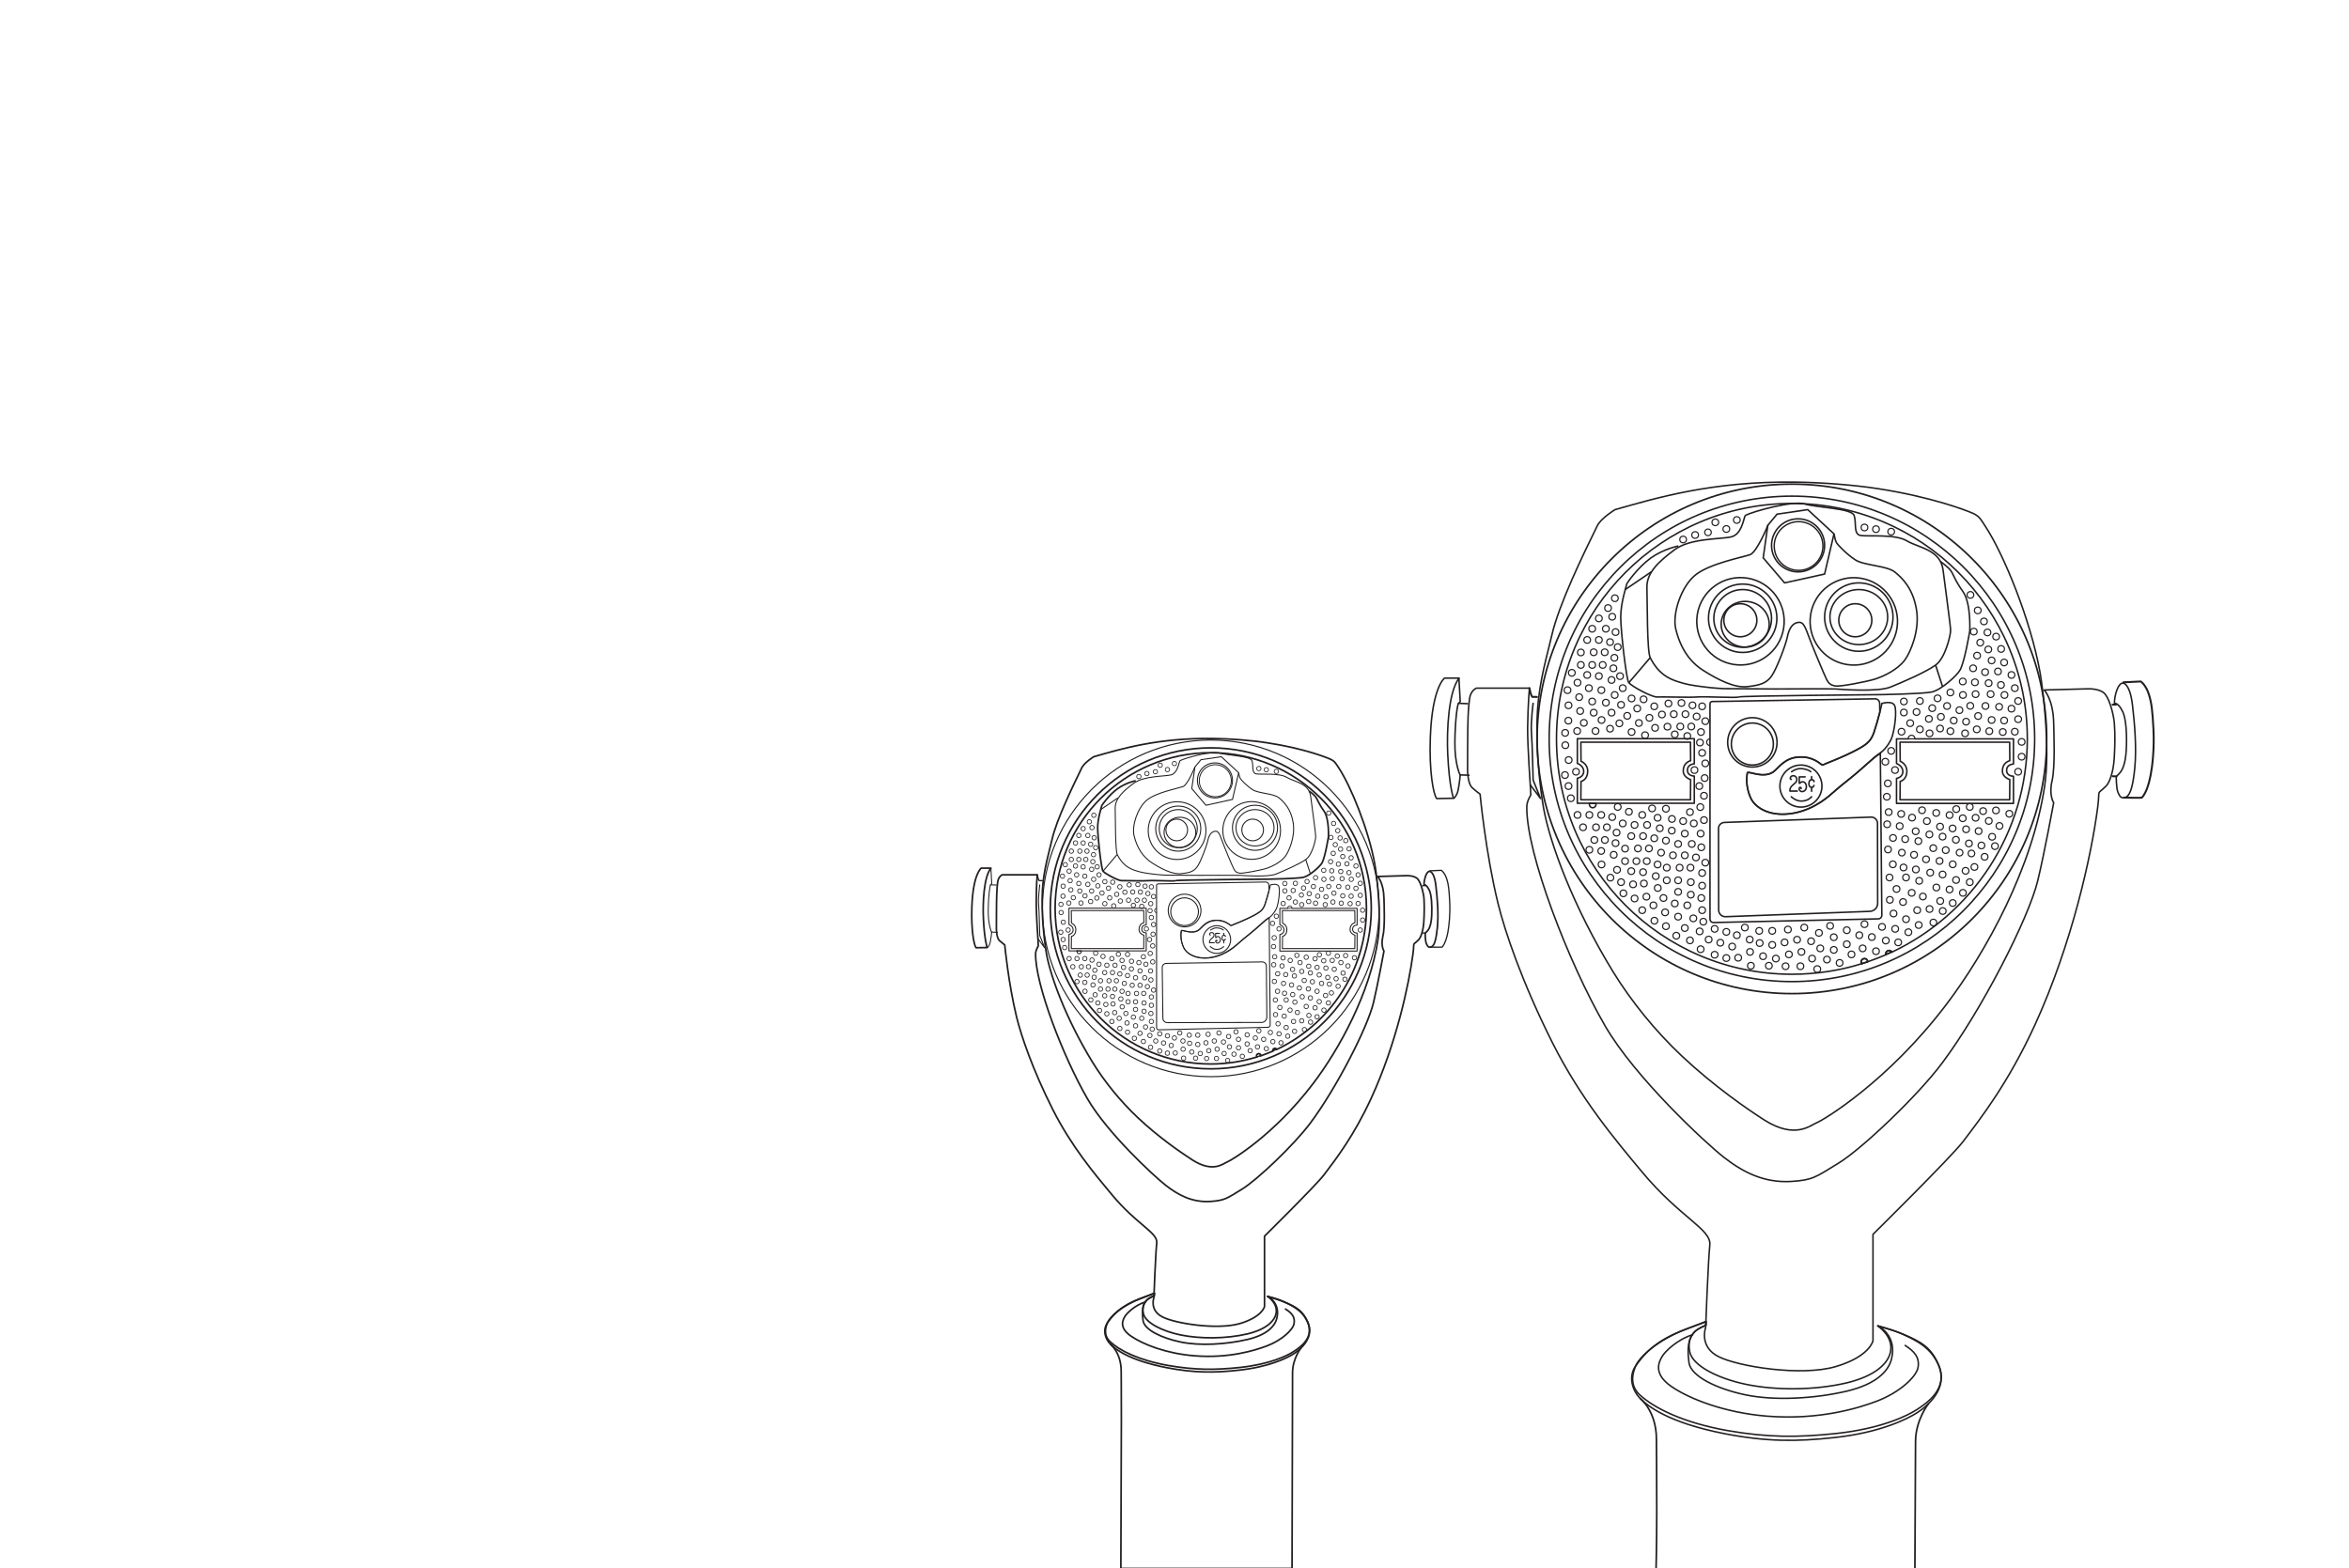 <?xml version="1.0" encoding="utf-8"?>
<!-- Generator: Adobe Illustrator 27.0.0, SVG Export Plug-In . SVG Version: 6.00 Build 0)  -->
<svg version="1.1" id="Layer_1" xmlns="http://www.w3.org/2000/svg" xmlns:xlink="http://www.w3.org/1999/xlink" x="0px" y="0px"
	 viewBox="0 0 1407.9 940.1" style="enable-background:new 0 0 1407.9 940.1;" xml:space="preserve">
<style type="text/css">
	.st0{fill:none;stroke:#231F20;stroke-width:1.831;stroke-miterlimit:10;}
	.st1{fill:none;stroke:#231F20;stroke-width:1.373;stroke-miterlimit:10;}
	.st2{fill:none;stroke:#231F20;stroke-width:0.915;stroke-miterlimit:10;}
	.st3{fill:none;stroke:#231F20;stroke-width:0.915;stroke-miterlimit:10;}
	.st4{fill:none;stroke:#231F20;stroke-width:0.895;stroke-miterlimit:10;}
	.st5{fill:none;stroke:#231F20;stroke-width:0.915;stroke-linecap:round;stroke-linejoin:round;stroke-miterlimit:10;}
	.st6{fill:none;stroke:#231F20;stroke-width:1.171;stroke-linecap:round;stroke-linejoin:round;stroke-miterlimit:10;}
	.st7{fill:none;stroke:#231F20;stroke-width:0.839;stroke-miterlimit:10;}
	.st8{fill:none;stroke:#231F20;stroke-width:0.998;stroke-miterlimit:10;}
	.st9{fill:none;stroke:#231F20;stroke-width:0.691;stroke-miterlimit:10;}
	.st10{fill:none;stroke:#231F20;stroke-miterlimit:10;}
	.st11{fill:none;stroke:#231F20;stroke-width:1.21;stroke-miterlimit:10;}
	.st12{fill:none;stroke:#231F20;stroke-width:0.907;stroke-miterlimit:10;}
	.st13{fill:none;stroke:#231F20;stroke-width:0.605;stroke-miterlimit:10;}
	.st14{fill:none;stroke:#231F20;stroke-width:0.605;stroke-miterlimit:10;}
	.st15{fill:none;stroke:#231F20;stroke-width:0.592;stroke-miterlimit:10;}
	.st16{fill:none;stroke:#231F20;stroke-linecap:round;stroke-linejoin:round;stroke-miterlimit:10;}
	.st17{fill:none;stroke:#231F20;stroke-width:0.605;stroke-linecap:round;stroke-linejoin:round;stroke-miterlimit:10;}
	.st18{fill:none;stroke:#231F20;stroke-width:0.774;stroke-linecap:round;stroke-linejoin:round;stroke-miterlimit:10;}
	.st19{fill:none;stroke:#231F20;stroke-width:0.554;stroke-miterlimit:10;}
	.st20{fill:none;stroke:#231F20;stroke-width:0.659;stroke-miterlimit:10;}
	.st21{fill:none;stroke:#231F20;stroke-width:0.457;stroke-miterlimit:10;}
</style>
<path class="st0" d="M490.1-504.2"/>
<path class="st0" d="M1331,575.8"/>
<g>
	<path class="st1" d="M936.8,324.9"/>
	<path class="st2" d="M968,305.5c24.4-6.9,58.3-17.2,108.3-16.5c15.3,0.2,35.1,1.7,49.1,3.9c31.9,4.9,52.8,12.9,57.1,14.8
		c4.1,1.8,5.1,4.3,7.5,7.9c10.9,16.5,27.1,56,32.7,87.4c2.1,11.9,6.1,46,2.8,68.1c-7.2,48.6-34.8,99.2-59,131.1
		c-35.2,46.4-73.8,69.3-77.6,70.8c-3.8,1.5-12.9,10.1-31.4-1.6c-9.9-6.3-30.5-20.5-49.6-38.5c-15.9-15-30.2-32.7-41.1-50.4
		c-23.8-38.9-37.9-76.9-41.7-98.4c-2-11.6-4.9-36-3.6-57.8c1.1-18.6,6.2-34.8,8.6-45.5c4.1-18.2,19-48.9,27.3-65.7
		C959.7,310.5,968,305.5,968,305.5z"/>
	<circle class="st2" cx="1074" cy="442.9" r="145.5"/>
	
		<ellipse transform="matrix(0.16 -0.987 0.987 0.16 508.674 1342.675)" class="st2" cx="1043.4" cy="372.4" rx="26.2" ry="26.2"/>
	<circle class="st2" cx="1077.7" cy="326.9" r="15.9"/>
	<circle class="st2" cx="1044.5" cy="370.6" r="20.5"/>
	
		<ellipse transform="matrix(0.16 -0.987 0.987 0.16 565.631 1409.735)" class="st3" cx="1111.3" cy="372.5" rx="26.2" ry="26.2"/>
	<circle class="st2" cx="1114.1" cy="369.9" r="20.5"/>
	<circle class="st2" cx="1044.5" cy="370.7" r="17.3"/>
	<ellipse class="st4" cx="1114.1" cy="369.9" rx="17.3" ry="16.5"/>
	<circle class="st2" cx="1043.1" cy="371.8" r="9.9"/>
	<circle class="st2" cx="1112" cy="371.8" r="9.9"/>
	<circle class="st2" cx="1079.4" cy="471.2" r="12.6"/>
	<circle class="st2" cx="1050.3" cy="446" r="12.6"/>
	<ellipse class="st2" cx="1046" cy="374.2" rx="14.4" ry="13.7"/>
	<path class="st2" d="M1077.7,373.1c2.4-0.3,3.6,0.7,5.9,7.1c2.3,6.5,10.2,25.2,11.3,27.3c1.1,2.1,2.3,3.2,5.2,3.7
		c2.8,0.5,18.3-2.5,23.6-4.1c5.3-1.7,13.5-5.5,18-11.5c3.1-4.2,9-17.3,7-29.9s-8.1-18.9-13-22.8s-18.6-3.9-23.7-7.3
		c-5.1-3.3-10.6-9-11.4-10.5s-1.3-5-1.3-5l-15.8-14.6l-18.4,2.7l-5.4,6.5c0,0-6.6,16.3-10.8,17.8c-4.2,1.5-24.4,5.3-32.9,12.3
		s-13.8,23.3-11.6,32.3c2.9,11.9,8.6,19.7,16.2,24.6c8.9,5.7,19,10.8,26.6,9.9c7.6-0.8,11.5-2,14.6-6.3c3-4.3,8.5-18.6,9.5-23.6
		C1072.3,376.6,1074.5,373.5,1077.7,373.1z"/>
	<path class="st2" d="M1046,309c4.8-2.5,28.8-9.1,35.8-6.9c6.9,2.2,28,2.5,29.5,6.9s-0.6,11.2,3.9,12c4.5,0.7,20.7-1,27.7,3.2
		s20.2,5.2,21.7,17.5s4.5,33.2,4.5,36.2s-3.2,16.7-9,20.8c-5.7,4.1-19.2,10-26.9,13.1c-7.7,3.2-30.2,1.4-32.9,1.2
		c-2.7-0.2-35.7,0-36.3,0s-30.6-0.2-30.6-0.2s-5.7-0.2-12.5-1.1c-7-0.9-10.1-1.4-15.6-3.2c-5.5-1.8-11.4-4.8-16.2-14.2
		c-2-3.8-1.7-33.2-2-42.1c-0.2-9,7.2-15.7,16.6-22.7c9.4-7,27.8-6.2,34-7.7C1043.8,320.2,1044.8,312,1046,309"/>
	<path class="st2" d="M1120.7,546.3l-86.4,3.2c-2.3,0.1-4.2-1.7-4.2-4l-0.1-48.9c0-1.9,1.5-3.5,3.5-3.6l87.9-3.2
		c2.1-0.1,3.9,1.6,3.9,3.7l0.1,48C1125.4,544.1,1123.3,546.2,1120.7,546.3z"/>
	<g>
		<path class="st2" d="M1126.9,451.4c4.3-3,6.7-8.5,6.7-8.5c2-4.9,3.5-17.1,1.9-20.1s-7.6-1.1-7.6-1.1c-0.2,1.1-0.6,3-1.2,5.2"/>
		<path class="st2" d="M1108.7,466.8c-8.2,6.5-9.7,8.2-10.5,8.7c-0.7,0.5-9.5,9.5-23.2,12s-22.8-3-25.6-8.9
			c-3.4-7.2-2.4-13.8-2.1-15.3s10.7,4.3,16.6-1.4c3.8-3.7,7.8-8.7,17.3-8c7.4,0.6,10.7,5.2,11.3,4.7c0.6-0.5,12.1-4.5,21.5-9.7
			c5.2-2.9,7.5-4.9,9.2-9.9c1.1-3.2,2.5-8.1,3.5-12l-0.1-5.3c0-1.6-1.3-2.9-2.9-2.8l-96,1.6c-2.1-0.2-2.8,0.4-2.8,1.4V551
			c0,1.1,0.9,2,2,2l98.9-2.2c1.2,0,2.1-1,2.1-2.1l-0.9-97.1c-0.1,0.1-0.2,0.2-0.3,0.2C1122.2,454.6,1116.9,460.3,1108.7,466.8z"/>
		<path class="st2" d="M1126.7,426.9c-1,3.9-2.4,8.8-3.5,12c-1.7,5-4,7-9.2,9.9c-9.4,5.2-20.9,9.2-21.5,9.7s-3.9-4.1-11.3-4.7
			c-9.5-0.8-13.5,4.3-17.3,8c-5.8,5.7-16.3,0-16.6,1.4c-0.3,1.6-1.3,8.2,2.1,15.3c2.8,5.9,11.9,11.4,25.6,8.9s22.4-11.5,23.2-12
			c0.7-0.5,2.2-2.2,10.5-8.7c8.2-6.5,13.5-12.2,18-15.2c0.1-0.1,0.2-0.1,0.3-0.2"/>
	</g>
	<circle class="st2" cx="1050.3" cy="445" r="14.8"/>
	<path class="st5" d="M874.5,406.5h-8.7c0,0-7.4,5.2-8.5,35.3c-0.8,21,1.9,34.6,3.8,36.9l10.1-0.2c0,0-2.6-6.6-3.5-26.8
		C867.1,438,868.1,414.8,874.5,406.5z"/>
	<path class="st5" d="M916.7,412.5h-31.8c0,0-3.4,1.3-4.1,6.2c-0.3,2.2-0.7,6-0.9,11.5c-0.3,6.2-0.3,31.7-0.3,31.7s0.1,7.8,2.7,10.2
		c2.6,2.4,4.8,3.9,4.8,3.9s3.3,35.1,10.7,65.3c4.2,17.2,14.5,47.6,32.8,84c16.9,33.5,37.5,57.9,53.5,77.1
		c22.9,27.6,41.7,34.4,40.7,43.9s-2.5,49.4-2.5,49.4s-4.2,11.5,7.7,17.5c11.8,6,49.7,12,70.2,6s22.4-15.5,22.4-15.5v-63.8
		c0,0,46.6-46,53.9-55.5c11.5-15.1,27.4-35.8,43-69.7c22.5-49,34.1-102.4,37.8-130.9c1.5-11.9-1.1-6.6,5-12.6
		c2.1-2.1,4.4-8.4,4.9-16.8c0.5-8.5,0.5-14.3,0.1-20.3c-0.2-4.2-2.4-13.9-5.4-17.8c-2.7-3.7-10.3-3.4-10.3-3.4l-26.4,0.7
		c0,0,5.4,5.3,5.7,19.9c0.1,5.8,1,26.3-1,34.7c-2,8.5,1,13,1,13s-5.7,31-9.6,46.9c-5.5,22.6-33.6,77.5-57.3,109.2
		c-14.8,19.8-48.1,51.4-62,59.9c-13.8,8.5-15.6,10.2-28.4,11c-16.8,1-29.5-6-40.4-14.5S980,646,962,614.9
		c-21.8-37.6-47.4-103.7-46.9-131.5c0.1-3.4,2.4-6.8,2.4-6.8l-0.2-4.2c0,0-1.8-25.4-1.7-36C915.8,421.3,916.7,412.5,916.7,412.5z"/>
	<path class="st2" d="M871.2,478.5c0.6,0,2.1-2,2.7-4.7c0.8-3.6,1.3-9.1,1.3-9.1s-3.4-6.4-3.2-20.2c0.2-13.8,1.6-22.9,2.3-23.1
		s0.9-1,0.9-1l-0.8-14.1"/>
	<line class="st5" x1="874.3" y1="421.6" x2="879.6" y2="421.8"/>
	<line class="st5" x1="875.1" y1="464.5" x2="880.5" y2="464.7"/>
	<path class="st6" d="M916.7,412.5c0,0,1,5.5,2,5.3s2.5,0,2.5,0"/>
	<path class="st5" d="M917.2,470.5l6.1,8.1l-4.4-11c0,0-0.5-22.1-1-28.4s1-17.6,1-17.6"/>
	<path class="st5" d="M1013.2,479.4h-65.7l0.1-11c0,0,3.9-0.7,4-6.1c0.1-4.4-4-6-4-6l-0.1-11.4h65.7l0.1,11.1c0,0-4.7,0.9-4.4,6.6
		c0.2,3.4,4.4,4.7,4.4,4.7L1013.2,479.4z"/>
	<path class="st5" d="M1204.5,479.4h-65.7l0.1-11c0,0,3.9-0.7,4-6.1c0.1-4.4-4-6-4-6l-0.1-11.4h65.7l0.1,11.1c0,0-4.7,0.9-4.4,6.6
		c0.2,3.4,4.4,4.7,4.4,4.7L1204.5,479.4z"/>
	<circle class="st7" cx="1078" cy="327.3" r="14.6"/>
	<path class="st2" d="M1005.9,327.3c0,0-8.8,1.7-16.5,7.2c-7.7,5.6-14.3,15-14.4,15.6c-0.2,1.2-3.6,11.2-3.6,19.8s3.4,37.5,4.8,39.3
		c2,2.4,14,8.8,17,8.6c3-0.2,20,0.4,24,0s24.2,0.7,24.9,0s84.5-1.4,84.5-1.4s25.5-0.4,31.3-1.6c5.7-1.3,15.1-9.9,16.9-13.2
		c2.9-5.4,5.8-23.4,5.8-23.4s0.9-16.6-4.1-23.6s-5.7-10.5-7.4-12.7c-1.7-2.2-6-5.3-6-5.3"/>
	<polyline class="st2" points="1059.6,314.6 1056.8,334.4 1069.6,349.4 1093.6,344.1 1099.2,320.1 	"/>
	<circle class="st8" cx="1074" cy="442.9" r="152.7"/>
	<path class="st6" d="M1272.7,409l10.4-0.5c0,0,3.2,2.1,5,8.2c1.5,5,2,9.1,2.6,20.6s-0.7,22.4-1.7,27.4s-2.5,10.4-5.2,13.4
		c-0.7,0.3-10.7,0-10.7,0"/>
	<path class="st6" d="M1266.2,422.4"/>
	<line class="st6" x1="1266.2" y1="422.4" x2="1268.2" y2="422.4"/>
	<line class="st6" x1="1266.3" y1="465.3" x2="1268.5" y2="465.4"/>
	<path class="st5" d="M1073.6,467.2c-0.9,0.2-0.9-2.2,1.3-2.2c1.9,0,2.9,2.7,1.2,4.2c-2.4,2.1-3,2.6-3.2,3.8
		c-0.2,1.1-0.1,1.2-0.1,1.2h4.4"/>
	<path class="st5" d="M1081.9,465.7h-3.5v3.8h0.4c0,0,0.9-1.3,2.4-0.7c1.5,0.7,1.6,2.7,1.4,3.6c-0.3,1.1-1,2-2.3,2.1s-2-1-2-1.6
		s0.4-1.1,0.9-0.9s0.3,0.7,0.3,0.7"/>
	<path class="st5" d="M1087.2,468.5c0,0,0.4-0.1-0.2-0.7s-1.6-0.6-2.1-0.1s-0.8,1.3-0.7,2.5c0.1,1.2,0.9,1.8,1.7,1.8
		c0.9,0,1.3-0.8,1.3-1.2"/>
	<line class="st5" x1="1085.8" y1="465.5" x2="1085.8" y2="467.3"/>
	<path class="st5" d="M1073.6,477.6c0,0,2.9,2.8,6.4,2.6c3.5-0.2,5-1.8,5.8-2.6"/>
	<path class="st5" d="M1073.8,462.6c0,0,2.6-1.9,5.3-1.9c2.5,0,5.4,1,6.2,1.9"/>
	<line class="st5" x1="1085.8" y1="474.3" x2="1085.8" y2="472"/>
	<path class="st5" d="M1011.4,796.4c-17.8,6.7-28.6,16.8-31,22.3c-3.2,7.4-2.2,13.2,2.5,17.5c8.5,7.8,25.8,16.6,52.3,21.3
		c24.4,4.3,42.5,4.2,65.2,1.8c27.1-2.9,42.8-10.6,48.6-14.4c5.8-3.8,18.9-12.4,12.9-26.5c-4.5-10.5-12.8-15-24.5-19.9
		c-3.5-1.5-12-3.7-12-3.7s9.2,5.8,7.8,15c-1.2,7.6-9.6,15.1-26.2,19.1c-19.3,4.6-43,4.6-60.6,0.9c-16.7-3.5-31.7-11-33.6-19.3
		c-1.5-6.9,1.2-10.4,3.2-12.4s6.4-3.6,6.4-3.6l0.1-2.2L1011.4,796.4z"/>
	<path class="st5" d="M1014.4,800.1c-9.2,2.9-16.5,10.1-18.1,12.9c-1.8,3-6,10.3,5.6,18.2c11.1,7.6,32.3,15.7,57.2,17.7
		c31.8,2.5,55.2-5,65.8-9c13.5-5.1,23.7-14.5,24.7-20.2c1-5.9-2-9.5-7.7-13.2"/>
	<path class="st5" d="M1009.6,797.1c-17.8,6.7-24.3,14.8-29.2,21.6c-4.7,6.6-1.9,14.9,2.5,19.4s16.5,14.6,50.8,21.3
		c25.3,4.9,43.2,4.8,65.9,2.3c27.1-2.9,43.6-11.1,49.5-14.9s18.9-14.3,12.9-28.5c-4.5-10.5-10.2-13.9-21.9-18.8
		c-3.5-1.5-14.6-4.8-14.6-4.8s12,5.7,8.1,20.3c-2,7.4-9.7,14.8-26.3,18.8c-19.3,4.6-43.6,6-61.2,2.3c-16.7-3.5-32.6-10.9-33.8-19.3
		c-1.7-12.4,1.3-15.7,2.5-17.5c1.7-2.6,7.7-5,7.7-5l0.1-2.2L1009.6,797.1z"/>
	<line class="st2" x1="989.7" y1="342.8" x2="974.1" y2="353.4"/>
	<line class="st2" x1="989" y1="394.3" x2="976.3" y2="409.2"/>
	<line class="st2" x1="1160.1" y1="398.6" x2="1164.3" y2="411.6"/>
	<circle class="st9" cx="951.3" cy="383.6" r="2"/>
	<circle class="st9" cx="955.2" cy="391" r="2"/>
	<circle class="st9" cx="958.3" cy="383.6" r="2"/>
	<circle class="st9" cx="968.3" cy="378.9" r="2"/>
	<circle class="st9" cx="965" cy="384.9" r="2"/>
	<circle class="st9" cx="962.5" cy="376.9" r="2"/>
	<circle class="st9" cx="954.3" cy="376.9" r="2"/>
	<circle class="st9" cx="958.3" cy="370.7" r="2"/>
	<circle class="st9" cx="966.3" cy="369.7" r="2"/>
	<circle class="st9" cx="963.8" cy="364.5" r="2"/>
	<circle class="st9" cx="947.5" cy="391.1" r="2"/>
	<circle class="st9" cx="947.5" cy="398.6" r="2"/>
	<circle class="st9" cx="961.8" cy="391" r="2"/>
	<circle class="st9" cx="967.6" cy="394.3" r="2"/>
	<circle class="st9" cx="954.3" cy="398.6" r="2"/>
	<circle class="st9" cx="952.3" cy="412.5" r="2"/>
	<circle class="st9" cx="958.3" cy="405.3" r="2"/>
	<circle class="st9" cx="967" cy="400.6" r="2"/>
	<circle class="st9" cx="960.6" cy="398.6" r="2"/>
	<circle class="st9" cx="951.3" cy="404.6" r="2"/>
	<circle class="st9" cx="946.5" cy="417.9" r="2"/>
	<circle class="st9" cx="940.1" cy="422.8" r="2"/>
	<circle class="st9" cx="954.3" cy="420.5" r="2"/>
	<circle class="st9" cx="959.8" cy="413.7" r="2"/>
	<circle class="st9" cx="965.9" cy="407.6" r="2"/>
	<circle class="st9" cx="947.1" cy="426.2" r="2"/>
	<circle class="st9" cx="940" cy="432" r="2"/>
	<circle class="st9" cx="945.5" cy="409.2" r="2"/>
	<circle class="st9" cx="942.1" cy="403.3" r="2"/>
	<circle class="st9" cx="939.5" cy="413.7" r="2"/>
	<path class="st10" d="M982.9,838.1c0,0,9.9,7.5,9.9,24.6c0,5.8,0.2,18.3,0.2,43.7c0,19.3-0.5,37.9-0.5,37.9h155.2
		c0,0,0.4-70.2,0.4-80.2c0-13,7.9-22.9,7.9-22.9"/>
	<circle class="st9" cx="1002.7" cy="512.7" r="2"/>
	<circle class="st9" cx="1006.7" cy="520.1" r="2"/>
	<circle class="st9" cx="1009.8" cy="512.7" r="2"/>
	<circle class="st9" cx="1019.7" cy="507.9" r="2"/>
	<circle class="st9" cx="1016.5" cy="514" r="2"/>
	<circle class="st9" cx="1014" cy="505.9" r="2"/>
	<circle class="st9" cx="1005.8" cy="505.9" r="2"/>
	<circle class="st9" cx="1009.8" cy="499.7" r="2"/>
	<circle class="st9" cx="1019.3" cy="499.7" r="2"/>
	<circle class="st9" cx="1015.2" cy="493.6" r="2"/>
	<circle class="st9" cx="1021.3" cy="491.6" r="2"/>
	<circle class="st9" cx="1020.2" cy="545.6" r="2"/>
	<circle class="st9" cx="1020.9" cy="552.5" r="2"/>
	<circle class="st9" cx="1019.1" cy="483.8" r="2"/>
	<circle class="st9" cx="1021.3" cy="477" r="2"/>
	<circle class="st9" cx="1022.1" cy="517.1" r="2"/>
	<circle class="st9" cx="999" cy="520.1" r="2"/>
	<circle class="st9" cx="999" cy="527.7" r="2"/>
	<circle class="st9" cx="1013.2" cy="520.1" r="2"/>
	<circle class="st9" cx="1020.2" cy="523.3" r="2"/>
	<circle class="st9" cx="1005.8" cy="527.7" r="2"/>
	<circle class="st9" cx="1003.8" cy="541.6" r="2"/>
	<circle class="st9" cx="1013.4" cy="536.3" r="2"/>
	<circle class="st9" cx="1020.2" cy="530.9" r="2"/>
	<circle class="st9" cx="1013.4" cy="528.8" r="2"/>
	<circle class="st9" cx="1005.8" cy="534.6" r="2"/>
	<circle class="st9" cx="998" cy="546.9" r="2"/>
	<circle class="st9" cx="991.6" cy="551.9" r="2"/>
	<circle class="st9" cx="1005.8" cy="549.5" r="2"/>
	<circle class="st9" cx="1011.3" cy="542.7" r="2"/>
	<circle class="st9" cx="1019.7" cy="538.3" r="2"/>
	<circle class="st9" cx="998.5" cy="555.2" r="2"/>
	<circle class="st9" cx="1054.7" cy="565.3" r="2"/>
	<circle class="st9" cx="1048.9" cy="570.6" r="2"/>
	<circle class="st9" cx="1056.7" cy="573.2" r="2"/>
	<circle class="st9" cx="1045.8" cy="556" r="2"/>
	<circle class="st9" cx="1041" cy="560.6" r="2"/>
	<circle class="st9" cx="1048.7" cy="563.2" r="2"/>
	<circle class="st9" cx="1062.2" cy="566.4" r="2"/>
	<circle class="st9" cx="1049.4" cy="578.9" r="2"/>
	<circle class="st9" cx="1079.7" cy="570.6" r="2"/>
	<circle class="st9" cx="1085.5" cy="564.2" r="2"/>
	<circle class="st9" cx="1090.2" cy="559.2" r="2"/>
	<circle class="st9" cx="1086.1" cy="574.6" r="2"/>
	<circle class="st9" cx="1091" cy="568.5" r="2"/>
	<circle class="st9" cx="1099.1" cy="561.8" r="2"/>
	<circle class="st9" cx="1096.9" cy="555" r="2"/>
	<circle class="st9" cx="1079.1" cy="579.2" r="2"/>
	<circle class="st9" cx="1069.6" cy="564.9" r="2"/>
	<circle class="st9" cx="1071.6" cy="557.2" r="2"/>
	<circle class="st9" cx="1062.2" cy="558" r="2"/>
	<circle class="st9" cx="1054.4" cy="558" r="2"/>
	<circle class="st9" cx="1072.2" cy="572.1" r="2"/>
	<circle class="st9" cx="1070.2" cy="579.2" r="2"/>
	<circle class="st9" cx="1077.1" cy="563.3" r="2"/>
	<circle class="st9" cx="1081.4" cy="556" r="2"/>
	<circle class="st9" cx="1106.9" cy="566" r="2"/>
	<circle class="st9" cx="1124.4" cy="570.2" r="2"/>
	<circle class="st9" cx="1130.3" cy="563.8" r="2"/>
	<circle class="st9" cx="1135.9" cy="556.8" r="2"/>
	<circle class="st9" cx="1137.7" cy="564.9" r="2"/>
	<circle class="st9" cx="1143.8" cy="558.8" r="2"/>
	<circle class="st9" cx="1114.4" cy="560.6" r="2"/>
	<circle class="st9" cx="1106.9" cy="557.6" r="2"/>
	<circle class="st9" cx="1116.4" cy="568.5" r="2"/>
	<circle class="st9" cx="1121.9" cy="561.7" r="2"/>
	<circle class="st9" cx="1128" cy="555.6" r="2"/>
	<circle class="st9" cx="1134.9" cy="547.6" r="2"/>
	<circle class="st9" cx="1140.6" cy="540.7" r="2"/>
	<circle class="st9" cx="1142.4" cy="551" r="2"/>
	<circle class="st9" cx="1149.1" cy="545.6" r="2"/>
	<circle class="st9" cx="1132.7" cy="539.4" r="2"/>
	<circle class="st9" cx="1136.7" cy="532.9" r="2"/>
	<circle class="st9" cx="1142.4" cy="526" r="2"/>
	<circle class="st9" cx="1145.8" cy="535.2" r="2"/>
	<circle class="st9" cx="1150.3" cy="528" r="2"/>
	<circle class="st9" cx="1132.5" cy="526" r="2"/>
	<circle class="st9" cx="1140.9" cy="520" r="2"/>
	<circle class="st9" cx="1147.2" cy="512.4" r="2"/>
	<circle class="st9" cx="1131.6" cy="509.2" r="2"/>
	<circle class="st9" cx="1148.3" cy="521.2" r="2"/>
	<circle class="st9" cx="1154.4" cy="515.1" r="2"/>
	<path class="st9" d="M1139.9,509.1c1.1,0,2,0.9,2,2s-0.9,2-2,2s-2-0.9-2-2S1138.8,509.1,1139.9,509.1z"/>
	<circle class="st9" cx="1089.2" cy="580.9" r="2"/>
	<circle class="st9" cx="1150" cy="554.5" r="2"/>
	<circle class="st9" cx="1156.9" cy="523.1" r="2"/>
	<circle class="st9" cx="1162.5" cy="516.1" r="2"/>
	<circle class="st9" cx="1164.3" cy="524.2" r="2"/>
	<circle class="st9" cx="1170.4" cy="518.1" r="2"/>
	<circle class="st9" cx="1158.7" cy="508.4" r="2"/>
	<circle class="st9" cx="1164.3" cy="501.5" r="2"/>
	<circle class="st9" cx="1166.2" cy="509.6" r="2"/>
	<circle class="st9" cx="1172.3" cy="503.4" r="2"/>
	<circle class="st9" cx="1156.4" cy="500.2" r="2"/>
	<circle class="st9" cx="1162.8" cy="495.5" r="2"/>
	<circle class="st9" cx="1168.5" cy="488.6" r="2"/>
	<circle class="st9" cx="1170.3" cy="496.6" r="2"/>
	<circle class="st9" cx="1176.4" cy="490.5" r="2"/>
	<circle class="st9" cx="1172.5" cy="485" r="2"/>
	<circle class="st9" cx="1160.5" cy="487.3" r="2"/>
	<circle class="st9" cx="1152" cy="485.7" r="2"/>
	<circle class="st9" cx="1149.8" cy="504.2" r="2"/>
	<circle class="st9" cx="1141.9" cy="503" r="2"/>
	<circle class="st9" cx="1148.2" cy="498.3" r="2"/>
	<circle class="st9" cx="1146" cy="490.1" r="2"/>
	<circle class="st9" cx="1172.4" cy="527.5" r="2"/>
	<circle class="st9" cx="1178.4" cy="497.1" r="2"/>
	<path class="st9" d="M1181.6,509.6c1.1,0,2,0.9,2,2s-0.9,2-2,2s-2-0.9-2-2S1180.5,509.6,1181.6,509.6z"/>
	<path class="st9" d="M1174.5,509.1c1.1,0,2,0.9,2,2s-0.9,2-2,2s-2-0.9-2-2S1173.4,509.1,1174.5,509.1z"/>
	<circle class="st9" cx="1183.4" cy="519.7" r="2"/>
	<circle class="st9" cx="1180.6" cy="528.8" r="2"/>
	<circle class="st9" cx="1178.1" cy="522" r="2"/>
	<circle class="st9" cx="1189.5" cy="513.6" r="2"/>
	<circle class="st9" cx="1180.1" cy="505.6" r="2"/>
	<circle class="st9" cx="1187.6" cy="506.8" r="2"/>
	<circle class="st9" cx="1195.7" cy="507.2" r="2"/>
	<circle class="st9" cx="1184.1" cy="490.2" r="2"/>
	<circle class="st9" cx="1180.6" cy="483.7" r="2"/>
	<circle class="st9" cx="1185.9" cy="498.2" r="2"/>
	<circle class="st9" cx="1192" cy="492.1" r="2"/>
	<circle class="st9" cx="1188.6" cy="486.2" r="2"/>
	<circle class="st9" cx="1196.3" cy="485.8" r="2"/>
	<circle class="st9" cx="1204.3" cy="487.8" r="2"/>
	<circle class="st9" cx="1177.8" cy="439.6" r="2"/>
	<circle class="st9" cx="1178.4" cy="432.6" r="2"/>
	<circle class="st9" cx="1184.8" cy="437.2" r="2"/>
	<circle class="st9" cx="1185.6" cy="429.2" r="2"/>
	<circle class="st9" cx="1192.3" cy="438.3" r="2"/>
	<circle class="st9" cx="1207.6" cy="438.6" r="2"/>
	<circle class="st9" cx="1211.7" cy="453.6" r="2"/>
	<circle class="st9" cx="1211.7" cy="444.7" r="2"/>
	<circle class="st9" cx="1200.4" cy="438.8" r="2"/>
	<circle class="st9" cx="1193.7" cy="431.6" r="2"/>
	<circle class="st9" cx="1209.6" cy="462.6" r="2"/>
	<circle class="st9" cx="1201.2" cy="431.9" r="2"/>
	<circle class="st9" cx="1150.7" cy="437.2" r="2"/>
	<path class="st9" d="M1023.7,317.1c1.1,0,2,0.9,2,2s-0.9,2-2,2s-2-0.9-2-2S1022.6,317.1,1023.7,317.1z"/>
	<circle class="st9" cx="1156.1" cy="430.9" r="2"/>
	<circle class="st9" cx="1162.8" cy="436.7" r="2"/>
	<circle class="st9" cx="1016" cy="320.7" r="2"/>
	<circle class="st9" cx="1163.3" cy="429.7" r="2"/>
	<circle class="st9" cx="1169" cy="438.3" r="2"/>
	<circle class="st9" cx="1135.8" cy="461.6" r="2"/>
	<circle class="st9" cx="1141.1" cy="420.5" r="2"/>
	<circle class="st9" cx="1028.1" cy="313.1" r="2"/>
	<circle class="st9" cx="1141.1" cy="427.1" r="2"/>
	<circle class="st9" cx="1150.7" cy="420.2" r="2"/>
	<circle class="st9" cx="1148.7" cy="426.8" r="2"/>
	<circle class="st9" cx="1130" cy="456.6" r="2"/>
	<circle class="st9" cx="1139.7" cy="438.6" r="2"/>
	<circle class="st9" cx="1156.5" cy="439.6" r="2"/>
	<circle class="st9" cx="1144.9" cy="433.5" r="2"/>
	<g>
		<path class="st5" d="M1143.8,442.9h-7.1v14.8c0,0,3.7,1.2,3.8,4.7c0.1,3.6-3.8,4.2-3.8,4.2v15h70.1v-16.3c0,0-4.1,0.1-4.1-3.5
			c0-3.8,4.1-3.8,4.1-3.8v-15.1h-59.1"/>
		<path class="st9" d="M1147.7,442.7c0-1.1-0.9-2-2-2s-2,0.9-2,2c0,0.1,0,0.1,0,0.2h3.9C1147.7,442.8,1147.7,442.7,1147.7,442.7z"/>
	</g>
	<circle class="st9" cx="1190" cy="423.2" r="2"/>
	<circle class="st9" cx="1184.1" cy="416.1" r="2"/>
	<circle class="st9" cx="1193.1" cy="416.1" r="2"/>
	<circle class="st9" cx="1198.2" cy="423.7" r="2"/>
	<circle class="st9" cx="1201.4" cy="416.6" r="2"/>
	<circle class="st9" cx="1207.6" cy="412.5" r="2"/>
	<circle class="st9" cx="1205.6" cy="424.8" r="2"/>
	<circle class="st9" cx="1209.6" cy="431.1" r="2"/>
	<circle class="st9" cx="1183.7" cy="409" r="2"/>
	<circle class="st9" cx="1189.8" cy="402.9" r="2"/>
	<circle class="st9" cx="1191.9" cy="409.5" r="2"/>
	<circle class="st9" cx="1197.5" cy="402.5" r="2"/>
	<circle class="st9" cx="1199.3" cy="410.6" r="2"/>
	<circle class="st9" cx="1205.6" cy="404.6" r="2"/>
	<circle class="st9" cx="1191.7" cy="389.3" r="2"/>
	<circle class="st9" cx="1193.7" cy="395.9" r="2"/>
	<circle class="st9" cx="1199.4" cy="389" r="2"/>
	<circle class="st9" cx="1201.2" cy="397.1" r="2"/>
	<circle class="st9" cx="1209.6" cy="420.2" r="2"/>
	<circle class="st9" cx="1167" cy="423.2" r="2"/>
	<circle class="st9" cx="1008.8" cy="323.4" r="2"/>
	<circle class="st9" cx="1158.1" cy="424.5" r="2"/>
	<circle class="st9" cx="1161.3" cy="418.6" r="2"/>
	<circle class="st9" cx="1169" cy="415.1" r="2"/>
	<circle class="st9" cx="1174.4" cy="425.7" r="2"/>
	<circle class="st9" cx="1034.7" cy="317.1" r="2"/>
	<circle class="st9" cx="1176.5" cy="416.6" r="2"/>
	<circle class="st9" cx="1186.9" cy="385.2" r="2"/>
	<circle class="st9" cx="1182.6" cy="400.6" r="2"/>
	<circle class="st9" cx="1183" cy="378.6" r="2"/>
	<circle class="st9" cx="1189.1" cy="372.5" r="2"/>
	<circle class="st9" cx="1185.4" cy="365.9" r="2"/>
	<circle class="st9" cx="1041" cy="311.7" r="2"/>
	<circle class="st9" cx="1181" cy="356.6" r="2"/>
	<circle class="st9" cx="1124.4" cy="317.2" r="2"/>
	<circle class="st9" cx="1117.5" cy="316.2" r="2"/>
	<circle class="st9" cx="1191.2" cy="379.1" r="2"/>
	<circle class="st9" cx="1196.4" cy="381.6" r="2"/>
	<circle class="st9" cx="1185" cy="393" r="2"/>
	<circle class="st9" cx="1176.4" cy="408.5" r="2"/>
	<circle class="st9" cx="1133.5" cy="318.7" r="2"/>
	<circle class="st9" cx="1180.9" cy="423.1" r="2"/>
	<circle class="st9" cx="1171" cy="431.9" r="2"/>
	<circle class="st9" cx="1158.8" cy="553" r="2"/>
	<circle class="st9" cx="1164.4" cy="546.1" r="2"/>
	<circle class="st9" cx="1134.5" cy="518.1" r="2"/>
	<circle class="st9" cx="1152.5" cy="537.4" r="2"/>
	<circle class="st9" cx="1156.5" cy="544.9" r="2"/>
	<circle class="st9" cx="1162.9" cy="540.1" r="2"/>
	<circle class="st9" cx="1168.5" cy="533.2" r="2"/>
	<circle class="st9" cx="1170.4" cy="541.3" r="2"/>
	<circle class="st9" cx="1176.5" cy="535.2" r="2"/>
	<circle class="st9" cx="1160.6" cy="532" r="2"/>
	<circle class="st9" cx="1194" cy="501.6" r="2"/>
	<circle class="st9" cx="1198.4" cy="495.1" r="2"/>
	<circle class="st9" cx="1131.1" cy="494.1" r="2"/>
	<circle class="st9" cx="1117.5" cy="554" r="2"/>
	<circle class="st9" cx="1134.6" cy="502.3" r="2"/>
	<circle class="st9" cx="1138.6" cy="495.2" r="2"/>
	<circle class="st9" cx="1133.5" cy="450.1" r="2"/>
	<circle class="st9" cx="1132" cy="486.8" r="2"/>
	<circle class="st9" cx="1139.5" cy="487.9" r="2"/>
	<circle class="st9" cx="1131.5" cy="469.6" r="2"/>
	<circle class="st9" cx="1130.9" cy="477.6" r="2"/>
	<circle class="st9" cx="1154.9" cy="492.2" r="2"/>
	<circle class="st9" cx="1095" cy="575.2" r="2"/>
	<circle class="st9" cx="1099.1" cy="569.4" r="2"/>
	<g>
		<path class="st2" d="M1215.1,442.9c0-77.9-63.2-141.1-141.1-141.1S932.9,365,932.9,442.9S996.1,584,1074,584
			c14.5,0,28.6-2.2,41.8-6.3c-0.2-0.3-0.3-0.7-0.3-1.1c0-1.1,0.9-2,2-2s1.9,0.8,2,1.9c3.7-1.3,7.3-2.7,10.9-4.2
			c0-0.2-0.1-0.3-0.1-0.5c0-1.1,0.9-2,2-2c0.7,0,1.3,0.4,1.7,0.9C1181.9,548.1,1215.1,499.4,1215.1,442.9z"/>
		<path class="st2" d="M1133.9,570.6c-1.2,0.6-2.4,1.1-3.6,1.6"/>
		<path class="st2" d="M1132.2,569.7c-1.1,0-2,0.9-2,2c0,0.2,0,0.3,0.1,0.5c1.2-0.5,2.4-1.1,3.6-1.6
			C1133.5,570.1,1132.9,569.7,1132.2,569.7z"/>
		<path class="st2" d="M1119.4,576.6L1119.4,576.6c-1.2,0.3-2.4,0.7-3.6,1.1"/>
		<path class="st2" d="M1117.5,574.6c-1.1,0-2,0.9-2,2c0,0.4,0.1,0.8,0.3,1.1c1.2-0.4,2.4-0.8,3.6-1.2
			C1119.4,575.4,1118.5,574.6,1117.5,574.6z"/>
	</g>
	<circle class="st9" cx="1102.6" cy="577.2" r="2"/>
	<circle class="st9" cx="1109.7" cy="572.1" r="2"/>
	<circle class="st9" cx="1064.4" cy="574.6" r="2"/>
	<circle class="st9" cx="1060.2" cy="578.9" r="2"/>
	<circle class="st9" cx="979.7" cy="494.5" r="2"/>
	<circle class="st9" cx="997" cy="538.3" r="2"/>
	<circle class="st9" cx="993.6" cy="532.3" r="2"/>
	<circle class="st9" cx="986.8" cy="537.5" r="2"/>
	<circle class="st9" cx="991" cy="542.7" r="2"/>
	<circle class="st9" cx="1018.7" cy="558.3" r="2"/>
	<circle class="st9" cx="1012.9" cy="563.7" r="2"/>
	<circle class="st9" cx="1027.7" cy="572.3" r="2"/>
	<circle class="st9" cx="1019.3" cy="569" r="2"/>
	<circle class="st9" cx="1024.1" cy="563.2" r="2"/>
	<circle class="st9" cx="1038.2" cy="567.4" r="2"/>
	<circle class="st9" cx="1041.8" cy="574.1" r="2"/>
	<circle class="st9" cx="1031.1" cy="565.1" r="2"/>
	<circle class="st9" cx="1034.7" cy="558.6" r="2"/>
	<circle class="st9" cx="1027.7" cy="556.8" r="2"/>
	<circle class="st9" cx="1009.8" cy="556.3" r="2"/>
	<circle class="st9" cx="1014.9" cy="550.5" r="2"/>
	<circle class="st9" cx="1034.7" cy="574.3" r="2"/>
	<circle class="st9" cx="1004.7" cy="560.9" r="2"/>
	<circle class="st9" cx="977.7" cy="501.2" r="2"/>
	<circle class="st9" cx="981.7" cy="508.6" r="2"/>
	<circle class="st9" cx="984.8" cy="501.2" r="2"/>
	<circle class="st9" cx="987.2" cy="494.5" r="2"/>
	<circle class="st9" cx="994.8" cy="496.5" r="2"/>
	<circle class="st9" cx="991.5" cy="502.5" r="2"/>
	<circle class="st9" cx="1002.1" cy="490.9" r="2"/>
	<circle class="st9" cx="1002" cy="497.9" r="2"/>
	<circle class="st9" cx="993.5" cy="490.2" r="2"/>
	<circle class="st9" cx="990.2" cy="484.6" r="2"/>
	<circle class="st9" cx="998.5" cy="503.9" r="2"/>
	<circle class="st9" cx="998.5" cy="484.8" r="2"/>
	<circle class="st9" cx="1012.9" cy="486.8" r="2"/>
	<circle class="st9" cx="1008.8" cy="492.2" r="2"/>
	<circle class="st9" cx="940.1" cy="471.2" r="2"/>
	<circle class="st9" cx="938" cy="464.6" r="2"/>
	<circle class="st9" cx="940.2" cy="455.6" r="2"/>
	<circle class="st9" cx="944.6" cy="462.6" r="2"/>
	<circle class="st9" cx="976.3" cy="486.6" r="2"/>
	<circle class="st9" cx="938.1" cy="439.3" r="2"/>
	<circle class="st9" cx="938.2" cy="446.7" r="2"/>
	<circle class="st9" cx="974" cy="508.7" r="2"/>
	<circle class="st9" cx="974" cy="516.2" r="2"/>
	<circle class="st9" cx="988.3" cy="508.6" r="2"/>
	<path class="st9" d="M995.6,509.1c1.1,0,2,0.9,2,2s-0.9,2-2,2s-2-0.9-2-2S994.5,509.1,995.6,509.1z"/>
	<circle class="st9" cx="984.3" cy="488.5" r="2"/>
	<circle class="st9" cx="980.8" cy="516.2" r="2"/>
	<circle class="st9" cx="978.8" cy="530.1" r="2"/>
	<circle class="st9" cx="984.8" cy="522.8" r="2"/>
	<circle class="st9" cx="993.5" cy="518.2" r="2"/>
	<circle class="st9" cx="987" cy="516.2" r="2"/>
	<circle class="st9" cx="977.7" cy="522.2" r="2"/>
	<circle class="st9" cx="973" cy="535.5" r="2"/>
	<circle class="st9" cx="985.3" cy="529.6" r="2"/>
	<circle class="st9" cx="979.7" cy="538.6" r="2"/>
	<circle class="st9" cx="984.3" cy="545.6" r="2"/>
	<circle class="st9" cx="992.4" cy="525.2" r="2"/>
	<circle class="st9" cx="971.6" cy="528.8" r="2"/>
	<circle class="st9" cx="969.2" cy="521.4" r="2"/>
	<circle class="st9" cx="965.2" cy="526.1" r="2"/>
	<circle class="st9" cx="952.6" cy="488.5" r="2"/>
	<g>
		<path class="st5" d="M956.5,481.5h59v-16.3c0,0-4.1,0.1-4.1-3.5c0-3.8,4.1-3.8,4.1-3.8v-15.1h-70.1v14.8c0,0,3.7,1.2,3.8,4.7
			c0.1,3.6-3.8,4.2-3.8,4.2v15h7.4"/>
		<path class="st2" d="M952.6,482.2c0,1.1,0.9,2,2,2s2-0.9,2-2c0-0.2,0-0.4-0.1-0.6h-3.8C952.6,481.7,952.6,481.9,952.6,482.2z"/>
		<path class="st5" d="M952.7,481.5h3.8"/>
	</g>
	<circle class="st9" cx="956.6" cy="495.9" r="2"/>
	<circle class="st9" cx="959.7" cy="488.5" r="2"/>
	<circle class="st9" cx="969.6" cy="483.7" r="2"/>
	<circle class="st9" cx="941.5" cy="478.5" r="2"/>
	<circle class="st9" cx="966.3" cy="489.8" r="2"/>
	<circle class="st9" cx="948.8" cy="495.9" r="2"/>
	<circle class="st9" cx="945.5" cy="488.5" r="2"/>
	<circle class="st9" cx="963.1" cy="495.9" r="2"/>
	<circle class="st9" cx="968.9" cy="499.1" r="2"/>
	<circle class="st9" cx="955.6" cy="503.5" r="2"/>
	<circle class="st9" cx="972.6" cy="493.6" r="2"/>
	<path class="st9" d="M959.7,508.1c1.1,0,2,0.9,2,2s-0.9,2-2,2s-2-0.9-2-2S958.6,508.1,959.7,508.1z"/>
	<circle class="st9" cx="968.3" cy="505.4" r="2"/>
	<circle class="st9" cx="961.9" cy="503.5" r="2"/>
	<circle class="st9" cx="952.6" cy="509.4" r="2"/>
	<circle class="st9" cx="982.3" cy="433.4" r="2"/>
	<circle class="st9" cx="959.9" cy="518.2" r="2"/>
	<circle class="st9" cx="967.2" cy="512.4" r="2"/>
	<circle class="st9" cx="981.3" cy="424.7" r="2"/>
	<circle class="st9" cx="985.1" cy="419.2" r="2"/>
	<circle class="st9" cx="977.9" cy="418.7" r="2"/>
	<circle class="st9" cx="969.6" cy="387.9" r="2"/>
	<circle class="st9" cx="975.3" cy="429.1" r="2"/>
	<circle class="st9" cx="996.1" cy="428.3" r="2"/>
	<circle class="st9" cx="992" cy="436.3" r="2"/>
	<circle class="st9" cx="988.6" cy="430.3" r="2"/>
	<circle class="st9" cx="986" cy="440.7" r="2"/>
	<circle class="st9" cx="977.9" cy="438.8" r="2"/>
	<circle class="st9" cx="1003.2" cy="428.1" r="2"/>
	<circle class="st9" cx="1007.1" cy="435.5" r="2"/>
	<circle class="st9" cx="1003.8" cy="440.2" r="2"/>
	<circle class="st9" cx="1010.2" cy="428.1" r="2"/>
	<circle class="st9" cx="1020.2" cy="423.4" r="2"/>
	<circle class="st9" cx="1016.9" cy="429.5" r="2"/>
	<circle class="st9" cx="999.4" cy="435.6" r="2"/>
	<circle class="st9" cx="967.8" cy="416.6" r="2"/>
	<circle class="st9" cx="972.6" cy="412.5" r="2"/>
	<circle class="st9" cx="971" cy="405.3" r="2"/>
	<circle class="st9" cx="967.9" cy="358.6" r="2"/>
	<circle class="st9" cx="1013.7" cy="435.5" r="2"/>
	<circle class="st9" cx="1022.1" cy="432.3" r="2"/>
	<circle class="st9" cx="1011.3" cy="441.2" r="2"/>
	<circle class="st9" cx="1019.5" cy="438.8" r="2"/>
	<circle class="st9" cx="991.5" cy="423.4" r="2"/>
	<circle class="st9" cx="1000" cy="421.7" r="2"/>
	<circle class="st9" cx="1007.8" cy="421.4" r="2"/>
	<circle class="st9" cx="1018.9" cy="445.1" r="2"/>
	<path class="st9" d="M1024.9,446.9c-1.1,0-2-0.9-2-2s0.9-2,2-2"/>
	<circle class="st9" cx="1014.4" cy="422.8" r="2"/>
	<circle class="st9" cx="971.6" cy="422.5" r="2"/>
	<circle class="st9" cx="970.6" cy="433.6" r="2"/>
	<circle class="st9" cx="965" cy="436.8" r="2"/>
	<circle class="st9" cx="956.3" cy="438.2" r="2"/>
	<circle class="st9" cx="945.3" cy="438.2" r="2"/>
	<circle class="st9" cx="1022.1" cy="457.6" r="2"/>
	<circle class="st9" cx="1021.7" cy="466.4" r="2"/>
	<circle class="st9" cx="1015.6" cy="461.6" r="2"/>
	<circle class="st9" cx="1020.2" cy="451.3" r="2"/>
	<circle class="st9" cx="1018.5" cy="471.2" r="2"/>
	<circle class="st9" cx="965.9" cy="427.2" r="2"/>
	<circle class="st9" cx="962.5" cy="421.2" r="2"/>
	<circle class="st9" cx="959.9" cy="431.6" r="2"/>
	<circle class="st9" cx="955.2" cy="427.2" r="2"/>
	<circle class="st9" cx="949.3" cy="433.3" r="2"/>
	<path class="st2" d="M1267.3,421.7c0-4.5,1.7-10.2,3.8-11.8c0.6-0.4,1.2-0.5,1.8-0.3c2,0.7,4.2,4.4,5.2,12.8
		c1.3,11.1,2.6,25.8,1.4,38c-0.9,9.1-2.3,16-5.2,17.4c-2.9,1.3-3.8-0.4-4.9-2.9c-1-2.4-1-9.4-1-9.4s0,0,1.7-1.7s3.8-5.2,4.3-14.2
		s-0.1-18.5-2-22.7C1269.5,420.7,1267.3,421.7,1267.3,421.7z"/>
</g>
<path class="st11" d="M844.6,705.5"/>
<g>
	<path class="st12" d="M635,466.5"/>
	<path class="st10" d="M655.6,453.6c16.1-4.6,38.5-11.4,71.6-10.9c10.1,0.1,23.2,1.1,32.5,2.6c21.1,3.2,34.9,8.5,37.7,9.8
		c2.7,1.2,3.4,2.8,5,5.2c7.2,10.9,17.9,37,21.6,57.8c1.4,7.9,4,30.4,1.9,45c-4.8,32.1-23,65.6-39,86.6
		c-23.3,30.7-48.8,45.8-51.3,46.8s-8.5,6.7-20.8-1.1c-6.5-4.2-20.2-13.5-32.8-25.4c-10.5-9.9-20-21.6-27.2-33.3
		c-15.7-25.7-25-50.8-27.6-65c-1.3-7.7-3.2-23.8-2.4-38.2c0.7-12.3,4.1-23,5.7-30.1c2.7-12,12.6-32.3,18-43.4
		C650.2,456.9,655.6,453.6,655.6,453.6z"/>
	<circle class="st10" cx="725.7" cy="544.5" r="96.2"/>
	<circle class="st13" cx="705.5" cy="497.9" r="17.3"/>
	<circle class="st13" cx="728.2" cy="467.8" r="10.5"/>
	<circle class="st13" cx="706.2" cy="496.7" r="13.5"/>
	
		<ellipse transform="matrix(0.16 -0.987 0.987 0.16 138.816 1158.81)" class="st14" cx="750.4" cy="497.8" rx="17.3" ry="17.3"/>
	<circle class="st13" cx="752.2" cy="496.2" r="13.5"/>
	<circle class="st13" cx="706.2" cy="496.7" r="11.4"/>
	<ellipse class="st15" cx="752.2" cy="496.2" rx="11.4" ry="10.9"/>
	<circle class="st13" cx="705.3" cy="497.5" r="6.5"/>
	<circle class="st13" cx="750.8" cy="497.5" r="6.5"/>
	<circle class="st13" cx="729.3" cy="563.2" r="8.3"/>
	<circle class="st13" cx="710" cy="546.5" r="8.3"/>
	<ellipse class="st13" cx="707.2" cy="499" rx="9.5" ry="9.1"/>
	<path class="st13" d="M728.2,498.3c1.6-0.2,2.4,0.5,3.9,4.7c1.5,4.3,6.7,16.7,7.5,18c0.7,1.4,1.5,2.1,3.4,2.4
		c1.9,0.3,12.1-1.7,15.6-2.7c3.5-1.1,8.9-3.6,11.9-7.6c2-2.8,5.9-11.4,4.6-19.8c-1.3-8.3-5.4-12.5-8.6-15.1
		c-3.2-2.6-12.3-2.6-15.7-4.8c-3.4-2.2-7-5.9-7.5-6.9s-0.9-3.3-0.9-3.3l-10.4-9.6l-12.2,1.8l-3.6,4.3c0,0-4.4,10.8-7.1,11.8
		c-2.8,1-16.1,3.5-21.7,8.1s-9.1,15.4-7.7,21.3c1.9,7.9,5.7,13,10.7,16.3c5.9,3.8,12.6,7.1,17.6,6.5c5-0.5,7.6-1.3,9.6-4.2
		c2-2.8,5.6-12.3,6.3-15.6C724.6,500.6,726,498.6,728.2,498.3z"/>
	<path class="st13" d="M707.2,456c3.2-1.7,19-6,23.7-4.6c4.6,1.5,18.5,1.7,19.5,4.6s-0.4,7.4,2.6,7.9s13.7-0.7,18.3,2.1
		s13.4,3.4,14.3,11.6c1,8.1,3,21.9,3,23.9s-2.1,11-5.9,13.7c-3.8,2.7-12.7,6.6-17.8,8.7c-5.1,2.1-20,0.9-21.7,0.8
		c-1.8-0.1-23.6,0-24,0s-20.2-0.1-20.2-0.1s-3.8-0.1-8.3-0.7c-4.6-0.6-6.7-0.9-10.3-2.1c-3.6-1.2-7.5-3.2-10.7-9.4
		c-1.3-2.5-1.1-21.9-1.3-27.8c-0.1-5.9,4.8-10.4,11-15s18.4-4.1,22.5-5.1C705.7,463.4,706.4,457.9,707.2,456"/>
	<path class="st13" d="M756.1,612.9l-56.3,0.1c-1.5,0.1-2.8-1.1-2.8-2.6l-0.4-30.5c0-1.3,1-2.3,2.3-2.4l57.5-0.9
		c1.4-0.1,2.6,1.1,2.6,2.4l0.3,30.6C759.2,611.5,757.9,612.9,756.1,612.9z"/>
	<g>
		<path class="st13" d="M760.7,550.1c2.8-2,4.4-5.6,4.4-5.6c1.3-3.2,2.3-11.3,1.3-13.3c-1.1-2-5-0.7-5-0.7c-0.1,0.7-0.4,2-0.8,3.4"
			/>
		<path class="st13" d="M748.6,560.3c-5.4,4.3-6.4,5.4-6.9,5.8c-0.5,0.3-6.3,6.3-15.3,7.9s-15.1-2-16.9-5.9
			c-2.2-4.8-1.6-9.1-1.4-10.1c0.2-1,7.1,2.8,11-0.9c2.5-2.4,5.2-5.8,11.4-5.3c4.9,0.4,7.1,3.4,7.5,3.1c0.4-0.3,8-3,14.2-6.4
			c3.4-1.9,5-3.2,6.1-6.5c0.7-2.1,1.7-5.4,2.3-7.9l-0.1-3.5c0-1.1-0.9-1.9-1.9-1.9l-63.5,1.1c-1.4-0.1-1.9,0.3-1.9,0.9V616
			c0,0.7,0.6,1.3,1.3,1.3l65.4-1.5c0.8,0,1.4-0.7,1.4-1.4l-0.6-64.2c-0.1,0.1-0.1,0.1-0.2,0.1C757.6,552.2,754.1,556,748.6,560.3z"
			/>
		<path class="st13" d="M760.5,533.9c-0.7,2.6-1.6,5.8-2.3,7.9c-1.1,3.3-2.6,4.6-6.1,6.5c-6.2,3.4-13.8,6.1-14.2,6.4
			c-0.4,0.3-2.6-2.7-7.5-3.1c-6.3-0.5-8.9,2.8-11.4,5.3c-3.8,3.8-10.8,0-11,0.9c-0.2,1.1-0.9,5.4,1.4,10.1c1.9,3.9,7.9,7.5,16.9,5.9
			c9.1-1.7,14.8-7.6,15.3-7.9c0.5-0.3,1.5-1.5,6.9-5.8s8.9-8.1,11.9-10c0.1-0.1,0.1-0.1,0.2-0.1"/>
	</g>
	<circle class="st13" cx="710" cy="545.8" r="9.8"/>
	<path class="st16" d="M593.9,520.4h-5.8c0,0-4.9,3.4-5.6,23.3c-0.5,13.9,1.3,22.9,2.5,24.4l6.7-0.1c0,0-1.7-4.4-2.3-17.7
		C589,541.2,589.6,525.9,593.9,520.4z"/>
	<path class="st16" d="M621.7,524.4h-21c0,0-2.2,0.9-2.7,4.1c-0.2,1.5-0.5,4-0.6,7.6c-0.2,4.1-0.2,21-0.2,21s0.1,5.2,1.8,6.7
		s3.2,2.6,3.2,2.6s2.2,23.2,7.1,43.2c2.8,11.4,9.6,31.5,21.7,55.5c11.2,22.1,24.8,38.3,35.4,51c15.1,18.2,27.6,22.7,26.9,29
		c-0.7,6.3-1.7,32.7-1.7,32.7s-2.8,7.6,5.1,11.6c7.8,4,32.8,7.9,46.4,4c13.5-4,14.8-10.2,14.8-10.2V741c0,0,30.8-30.4,35.6-36.7
		c7.6-10,18.1-23.7,28.4-46.1c14.9-32.4,22.5-67.7,25-86.5c1-7.9-0.7-4.4,3.3-8.3c1.4-1.4,2.9-5.6,3.2-11.1
		c0.3-5.6,0.3-9.5,0.1-13.4c-0.1-2.8-1.6-9.2-3.6-11.8c-1.8-2.4-6.8-2.2-6.8-2.2l-17.4,0.5c0,0,3.6,3.5,3.8,13.2
		c0.1,3.8,0.7,17.4-0.7,22.9c-1.3,5.6,0.7,8.6,0.7,8.6s-3.8,20.5-6.3,31c-3.6,14.9-22.2,51.2-37.9,72.2c-9.8,13.1-31.8,34-41,39.6
		c-9.1,5.6-10.3,6.7-18.8,7.3c-11.1,0.7-19.5-4-26.7-9.6s-35.2-31.5-47.1-52.1c-14.4-24.9-31.3-68.5-31-86.9
		c0.1-2.2,1.6-4.5,1.6-4.5l-0.1-2.8c0,0-1.2-16.8-1.1-23.8C621.1,530.2,621.7,524.4,621.7,524.4z"/>
	<path class="st13" d="M591.7,568c0.4,0,1.4-1.3,1.8-3.1c0.5-2.4,0.9-6,0.9-6s-2.2-4.2-2.1-13.4c0.1-9.1,1.1-15.1,1.5-15.3
		c0.5-0.1,0.6-0.7,0.6-0.7l-0.5-9.3"/>
	<line class="st17" x1="593.7" y1="530.4" x2="597.2" y2="530.5"/>
	<line class="st17" x1="594.2" y1="558.7" x2="597.8" y2="558.9"/>
	<path class="st18" d="M621.7,524.4c0,0,0.7,3.6,1.3,3.5c0.7-0.1,1.7,0,1.7,0"/>
	<path class="st17" d="M622.1,562.7l4,5.4l-2.9-7.3c0,0-0.3-14.6-0.7-18.8c-0.3-4.2,0.7-11.6,0.7-11.6"/>
	<path class="st17" d="M685.5,568.6h-43.4l0.1-7.3c0,0,2.6-0.5,2.6-4c0.1-2.9-2.6-4-2.6-4l-0.1-7.5h43.4l0.1,7.3
		c0,0-3.1,0.6-2.9,4.4c0.1,2.2,2.9,3.1,2.9,3.1L685.5,568.6z"/>
	<path class="st17" d="M812,568.6h-43.4l0.1-7.3c0,0,2.6-0.5,2.6-4c0.1-2.9-2.6-4-2.6-4l-0.1-7.5H812l0.1,7.3c0,0-3.1,0.6-2.9,4.4
		c0.1,2.2,2.9,3.1,2.9,3.1L812,568.6z"/>
	<circle class="st19" cx="728.4" cy="468" r="9.6"/>
	<path class="st10" d="M680.7,468c0,0-5.8,1.1-10.9,4.8c-5.1,3.7-9.5,9.9-9.5,10.3c-0.1,0.8-2.4,7.4-2.4,13.1s2.2,24.8,3.2,26
		c1.3,1.6,9.3,5.8,11.2,5.7c2-0.1,13.2,0.3,15.9,0c2.6-0.3,16,0.5,16.5,0s55.8-0.9,55.8-0.9s16.9-0.3,20.7-1.1
		c3.8-0.9,10-6.5,11.2-8.7c1.9-3.6,3.8-15.5,3.8-15.5s0.6-11-2.7-15.6s-3.8-6.9-4.9-8.4s-4-3.5-4-3.5"/>
	<polyline class="st13" points="716.2,459.7 714.3,472.7 722.8,482.7 738.7,479.2 742.4,463.3 	"/>
	<circle class="st20" cx="725.7" cy="544.5" r="100.9"/>
	<path class="st18" d="M857,522l6.9-0.3c0,0,2.1,1.4,3.3,5.4c1,3.3,1.3,6,1.7,13.6s-0.5,14.8-1.1,18.1s-1.7,6.9-3.4,8.9
		c-0.5,0.2-7.1,0-7.1,0"/>
	<path class="st18" d="M852.7,530.9"/>
	<line class="st18" x1="852.7" y1="530.9" x2="854.1" y2="530.9"/>
	<line class="st18" x1="852.8" y1="559.3" x2="854.3" y2="559.3"/>
	<path class="st17" d="M725.4,560.5c-0.6,0.1-0.6-1.5,0.9-1.5c1.3,0,1.9,1.8,0.8,2.8c-1.6,1.4-2,1.7-2.1,2.5
		c-0.1,0.7-0.1,0.8-0.1,0.8h2.9"/>
	<path class="st17" d="M730.9,559.5h-2.3v2.5h0.3c0,0,0.6-0.9,1.6-0.5c1,0.5,1.1,1.8,0.9,2.4c-0.2,0.7-0.7,1.3-1.5,1.4
		c-0.9,0.1-1.3-0.7-1.3-1.1c0-0.4,0.3-0.7,0.6-0.6c0.3,0.1,0.2,0.5,0.2,0.5"/>
	<path class="st17" d="M734.4,561.4c0,0,0.3-0.1-0.1-0.5c-0.4-0.4-1.1-0.4-1.4-0.1c-0.3,0.3-0.5,0.9-0.5,1.7
		c0.1,0.8,0.6,1.2,1.1,1.2c0.6,0,0.9-0.5,0.9-0.8"/>
	<line class="st17" x1="733.5" y1="559.4" x2="733.5" y2="560.6"/>
	<path class="st17" d="M725.4,567.4c0,0,1.9,1.9,4.2,1.7s3.3-1.2,3.8-1.7"/>
	<path class="st17" d="M725.6,557.5c0,0,1.7-1.3,3.5-1.3c1.7,0,3.6,0.7,4.1,1.3"/>
	<line class="st17" x1="733.5" y1="565.2" x2="733.5" y2="563.7"/>
	<path class="st16" d="M684.3,778.1c-11.8,4.4-18.9,11.1-20.5,14.7c-2.1,4.9-1.5,8.7,1.7,11.6c5.6,5.2,17.1,11,34.6,14.1
		c16.1,2.8,28.1,2.8,43.1,1.2c17.9-1.9,28.3-7,32.1-9.5s12.5-8.2,8.5-17.5c-3-6.9-8.5-9.9-16.2-13.2c-2.3-1-7.9-2.4-7.9-2.4
		s6.1,3.8,5.2,9.9c-0.8,5-6.3,10-17.3,12.6c-12.8,3-28.4,3-40.1,0.6c-11-2.3-21-7.3-22.2-12.8c-1-4.6,0.8-6.9,2.1-8.2
		s4.2-2.4,4.2-2.4l0.1-1.5L684.3,778.1z"/>
	<path class="st16" d="M686.3,780.5c-6.1,1.9-10.9,6.7-12,8.5c-1.2,2-4,6.8,3.7,12c7.3,5,21.3,10.4,37.8,11.7
		c21,1.7,36.5-3.3,43.5-5.9c8.9-3.4,15.7-9.6,16.3-13.4c0.7-3.9-1.3-6.3-5.1-8.7"/>
	<path class="st16" d="M683.1,778.6c-11.8,4.4-16.1,9.8-19.3,14.3c-3.1,4.4-1.3,9.8,1.7,12.8c2.9,3,10.9,9.6,33.6,14.1
		c16.7,3.2,28.6,3.2,43.6,1.5c17.9-1.9,28.8-7.3,32.7-9.8s12.5-9.5,8.5-18.8c-3-6.9-6.7-9.2-14.5-12.4c-2.3-1-9.6-3.2-9.6-3.2
		s7.9,3.8,5.4,13.4c-1.3,4.9-6.4,9.8-17.4,12.4c-12.8,3-28.8,4-40.4,1.5c-11-2.3-21.5-7.2-22.3-12.8c-1.1-8.2,0.9-10.4,1.7-11.6
		c1.1-1.7,5.1-3.3,5.1-3.3l0.1-1.5L683.1,778.6z"/>
	<line class="st13" x1="670" y1="478.3" x2="659.7" y2="485.3"/>
	<line class="st13" x1="669.5" y1="512.3" x2="661.1" y2="522.2"/>
	<line class="st13" x1="782.6" y1="515.2" x2="785.4" y2="523.8"/>
	<circle class="st21" cx="644.6" cy="505.3" r="1.3"/>
	<circle class="st21" cx="647.2" cy="510.2" r="1.3"/>
	<circle class="st21" cx="649.2" cy="505.3" r="1.3"/>
	<circle class="st21" cx="655.8" cy="502.2" r="1.3"/>
	<circle class="st21" cx="653.7" cy="506.1" r="1.3"/>
	<circle class="st21" cx="652" cy="500.8" r="1.3"/>
	<circle class="st21" cx="646.6" cy="500.8" r="1.3"/>
	<circle class="st21" cx="649.2" cy="496.7" r="1.3"/>
	<circle class="st21" cx="654.5" cy="496.1" r="1.3"/>
	<circle class="st21" cx="652.9" cy="492.6" r="1.3"/>
	<circle class="st21" cx="642.1" cy="510.2" r="1.3"/>
	<circle class="st21" cx="642.1" cy="515.2" r="1.3"/>
	<circle class="st21" cx="651.5" cy="510.2" r="1.3"/>
	<circle class="st21" cx="655.4" cy="512.3" r="1.3"/>
	<circle class="st21" cx="646.6" cy="515.2" r="1.3"/>
	<circle class="st21" cx="645.3" cy="524.4" r="1.3"/>
	<circle class="st21" cx="649.2" cy="519.6" r="1.3"/>
	<circle class="st21" cx="655" cy="516.5" r="1.3"/>
	<circle class="st21" cx="650.8" cy="515.2" r="1.3"/>
	<circle class="st21" cx="644.6" cy="519.1" r="1.3"/>
	<circle class="st21" cx="641.4" cy="527.9" r="1.3"/>
	<circle class="st21" cx="637.2" cy="531.2" r="1.3"/>
	<circle class="st21" cx="646.6" cy="529.6" r="1.3"/>
	<circle class="st21" cx="650.2" cy="525.2" r="1.3"/>
	<circle class="st21" cx="654.3" cy="521.1" r="1.3"/>
	<circle class="st21" cx="641.8" cy="533.4" r="1.3"/>
	<circle class="st21" cx="637.1" cy="537.2" r="1.3"/>
	<circle class="st21" cx="640.8" cy="522.2" r="1.3"/>
	<circle class="st21" cx="638.5" cy="518.3" r="1.3"/>
	<circle class="st21" cx="636.8" cy="525.2" r="1.3"/>
	<path class="st10" d="M665.5,805.7c0,0,6.5,5,6.5,16.3c0,3.8,0.1,12.1,0.1,28.9c0,12.8-0.3,89.3-0.3,89.3h102.6
		c0,0,0.3-110.7,0.3-117.3c0-8.6,5.2-15.1,5.2-15.1"/>
	<circle class="st21" cx="678.6" cy="590.6" r="1.3"/>
	<circle class="st21" cx="681.2" cy="595.5" r="1.3"/>
	<circle class="st21" cx="683.3" cy="590.6" r="1.3"/>
	<circle class="st21" cx="689.8" cy="587.4" r="1.3"/>
	<circle class="st21" cx="687.7" cy="591.4" r="1.3"/>
	<circle class="st21" cx="686.1" cy="586.1" r="1.3"/>
	<circle class="st21" cx="680.6" cy="586.1" r="1.3"/>
	<circle class="st21" cx="683.3" cy="582" r="1.3"/>
	<circle class="st21" cx="689.6" cy="582" r="1.3"/>
	<circle class="st21" cx="686.8" cy="578" r="1.3"/>
	<circle class="st21" cx="690.9" cy="576.6" r="1.3"/>
	<circle class="st21" cx="690.1" cy="612.3" r="1.3"/>
	<circle class="st21" cx="690.6" cy="616.9" r="1.3"/>
	<circle class="st21" cx="689.4" cy="571.5" r="1.3"/>
	<circle class="st21" cx="690.9" cy="567" r="1.3"/>
	<circle class="st21" cx="691.4" cy="593.5" r="1.3"/>
	<circle class="st21" cx="676.1" cy="595.5" r="1.3"/>
	<circle class="st21" cx="676.1" cy="600.5" r="1.3"/>
	<circle class="st21" cx="685.5" cy="595.5" r="1.3"/>
	<circle class="st21" cx="690.1" cy="597.6" r="1.3"/>
	<circle class="st21" cx="680.6" cy="600.5" r="1.3"/>
	<circle class="st21" cx="679.3" cy="609.7" r="1.3"/>
	<circle class="st21" cx="685.7" cy="606.2" r="1.3"/>
	<circle class="st21" cx="690.1" cy="602.6" r="1.3"/>
	<circle class="st21" cx="685.7" cy="601.2" r="1.3"/>
	<circle class="st21" cx="680.6" cy="605.1" r="1.3"/>
	<circle class="st21" cx="675.5" cy="613.2" r="1.3"/>
	<circle class="st21" cx="671.2" cy="616.5" r="1.3"/>
	<circle class="st21" cx="680.6" cy="614.9" r="1.3"/>
	<circle class="st21" cx="684.3" cy="610.4" r="1.3"/>
	<circle class="st21" cx="689.8" cy="607.5" r="1.3"/>
	<circle class="st21" cx="675.8" cy="618.7" r="1.3"/>
	<circle class="st21" cx="713" cy="625.4" r="1.3"/>
	<circle class="st21" cx="709.1" cy="628.9" r="1.3"/>
	<circle class="st21" cx="714.3" cy="630.6" r="1.3"/>
	<circle class="st21" cx="707.1" cy="619.2" r="1.3"/>
	<circle class="st21" cx="703.9" cy="622.2" r="1.3"/>
	<circle class="st21" cx="709" cy="624" r="1.3"/>
	<circle class="st21" cx="717.9" cy="626.1" r="1.3"/>
	<circle class="st21" cx="709.4" cy="634.3" r="1.3"/>
	<circle class="st21" cx="729.5" cy="628.9" r="1.3"/>
	<circle class="st21" cx="733.3" cy="624.6" r="1.3"/>
	<circle class="st21" cx="736.4" cy="621.3" r="1.3"/>
	<circle class="st21" cx="733.7" cy="631.5" r="1.3"/>
	<circle class="st21" cx="736.9" cy="627.5" r="1.3"/>
	<circle class="st21" cx="742.3" cy="623" r="1.3"/>
	<circle class="st21" cx="740.8" cy="618.5" r="1.3"/>
	<circle class="st21" cx="729.1" cy="634.5" r="1.3"/>
	<circle class="st21" cx="722.8" cy="625.1" r="1.3"/>
	<circle class="st21" cx="724.1" cy="620" r="1.3"/>
	<circle class="st21" cx="717.9" cy="620.5" r="1.3"/>
	<circle class="st21" cx="712.8" cy="620.5" r="1.3"/>
	<circle class="st21" cx="724.5" cy="629.8" r="1.3"/>
	<circle class="st21" cx="723.2" cy="634.5" r="1.3"/>
	<circle class="st21" cx="727.8" cy="624" r="1.3"/>
	<circle class="st21" cx="730.6" cy="619.2" r="1.3"/>
	<circle class="st21" cx="747.5" cy="625.8" r="1.3"/>
	<circle class="st21" cx="759" cy="628.6" r="1.3"/>
	<circle class="st21" cx="762.9" cy="624.4" r="1.3"/>
	<circle class="st21" cx="766.6" cy="619.7" r="1.3"/>
	<circle class="st21" cx="767.8" cy="625.1" r="1.3"/>
	<circle class="st21" cx="771.8" cy="621.1" r="1.3"/>
	<circle class="st21" cx="752.4" cy="622.2" r="1.3"/>
	<circle class="st21" cx="747.5" cy="620.3" r="1.3"/>
	<circle class="st21" cx="753.7" cy="627.5" r="1.3"/>
	<circle class="st21" cx="757.4" cy="623" r="1.3"/>
	<circle class="st21" cx="761.4" cy="618.9" r="1.3"/>
	<circle class="st21" cx="766" cy="613.7" r="1.3"/>
	<circle class="st21" cx="769.7" cy="609.1" r="1.3"/>
	<circle class="st21" cx="770.9" cy="615.9" r="1.3"/>
	<circle class="st21" cx="775.3" cy="612.3" r="1.3"/>
	<circle class="st21" cx="764.5" cy="608.2" r="1.3"/>
	<circle class="st21" cx="767.1" cy="603.9" r="1.3"/>
	<circle class="st21" cx="770.9" cy="599.4" r="1.3"/>
	<circle class="st21" cx="773.2" cy="605.5" r="1.3"/>
	<circle class="st21" cx="776.1" cy="600.7" r="1.3"/>
	<circle class="st21" cx="764.4" cy="599.4" r="1.3"/>
	<circle class="st21" cx="769.9" cy="595.4" r="1.3"/>
	<circle class="st21" cx="774.1" cy="590.4" r="1.3"/>
	<circle class="st21" cx="763.8" cy="588.3" r="1.3"/>
	<circle class="st21" cx="774.8" cy="596.2" r="1.3"/>
	<circle class="st21" cx="778.8" cy="592.2" r="1.3"/>
	<circle class="st21" cx="769.3" cy="589.5" r="1.3"/>
	<circle class="st21" cx="735.8" cy="635.7" r="1.3"/>
	<circle class="st21" cx="775.9" cy="618.2" r="1.3"/>
	<circle class="st21" cx="780.5" cy="597.5" r="1.3"/>
	<circle class="st21" cx="784.2" cy="592.8" r="1.3"/>
	<circle class="st21" cx="785.4" cy="598.2" r="1.3"/>
	<circle class="st21" cx="789.4" cy="594.2" r="1.3"/>
	<circle class="st21" cx="781.7" cy="587.7" r="1.3"/>
	<circle class="st21" cx="785.4" cy="583.2" r="1.3"/>
	<circle class="st21" cx="786.6" cy="588.5" r="1.3"/>
	<circle class="st21" cx="790.7" cy="584.4" r="1.3"/>
	<circle class="st21" cx="780.2" cy="582.3" r="1.3"/>
	<circle class="st21" cx="784.4" cy="579.2" r="1.3"/>
	<circle class="st21" cx="788.2" cy="574.7" r="1.3"/>
	<circle class="st21" cx="789.4" cy="579.9" r="1.3"/>
	<circle class="st21" cx="793.4" cy="575.9" r="1.3"/>
	<circle class="st21" cx="790.8" cy="572.3" r="1.3"/>
	<circle class="st21" cx="782.9" cy="573.8" r="1.3"/>
	<circle class="st21" cx="777.3" cy="572.7" r="1.3"/>
	<circle class="st21" cx="775.8" cy="585" r="1.3"/>
	<circle class="st21" cx="770.6" cy="584.2" r="1.3"/>
	<circle class="st21" cx="774.7" cy="581.1" r="1.3"/>
	<circle class="st21" cx="773.3" cy="575.7" r="1.3"/>
	<circle class="st21" cx="790.7" cy="600.4" r="1.3"/>
	<circle class="st21" cx="794.7" cy="580.3" r="1.3"/>
	<circle class="st21" cx="796.8" cy="589.9" r="1.3"/>
	<circle class="st21" cx="792.1" cy="589.5" r="1.3"/>
	<circle class="st21" cx="798" cy="595.2" r="1.3"/>
	<circle class="st21" cx="796.2" cy="601.2" r="1.3"/>
	<circle class="st21" cx="794.5" cy="596.7" r="1.3"/>
	<circle class="st21" cx="802" cy="591.2" r="1.3"/>
	<circle class="st21" cx="795.8" cy="585.9" r="1.3"/>
	<circle class="st21" cx="800.8" cy="586.7" r="1.3"/>
	<circle class="st21" cx="806.1" cy="587" r="1.3"/>
	<circle class="st21" cx="798.5" cy="575.7" r="1.3"/>
	<circle class="st21" cx="796.2" cy="571.4" r="1.3"/>
	<circle class="st21" cx="799.7" cy="581" r="1.3"/>
	<circle class="st21" cx="803.7" cy="577" r="1.3"/>
	<circle class="st21" cx="801.5" cy="573.1" r="1.3"/>
	<circle class="st21" cx="806.5" cy="572.8" r="1.3"/>
	<circle class="st21" cx="811.8" cy="574.1" r="1.3"/>
	<circle class="st21" cx="794.3" cy="542.3" r="1.3"/>
	<circle class="st21" cx="794.7" cy="537.6" r="1.3"/>
	<circle class="st21" cx="798.9" cy="540.7" r="1.3"/>
	<circle class="st21" cx="799.5" cy="535.4" r="1.3"/>
	<circle class="st21" cx="803.9" cy="541.4" r="1.3"/>
	<circle class="st21" cx="814" cy="541.6" r="1.3"/>
	<circle class="st21" cx="816.7" cy="551.5" r="1.3"/>
	<circle class="st21" cx="816.7" cy="545.6" r="1.3"/>
	<circle class="st21" cx="809.2" cy="541.7" r="1.3"/>
	<circle class="st21" cx="804.8" cy="537" r="1.3"/>
	<circle class="st21" cx="815.3" cy="557.5" r="1.3"/>
	<circle class="st21" cx="809.8" cy="537.2" r="1.3"/>
	<circle class="st21" cx="776.4" cy="540.7" r="1.3"/>
	<circle class="st21" cx="692.5" cy="462.6" r="1.3"/>
	<circle class="st21" cx="780" cy="536.5" r="1.3"/>
	<circle class="st21" cx="784.4" cy="540.4" r="1.3"/>
	<circle class="st21" cx="687.4" cy="463.7" r="1.3"/>
	<circle class="st21" cx="784.7" cy="535.7" r="1.3"/>
	<circle class="st21" cx="788.5" cy="541.4" r="1.3"/>
	<circle class="st21" cx="766.6" cy="556.8" r="1.3"/>
	<circle class="st21" cx="770.1" cy="529.6" r="1.3"/>
	<circle class="st21" cx="695.4" cy="458.7" r="1.3"/>
	<circle class="st21" cx="770.1" cy="534" r="1.3"/>
	<circle class="st21" cx="776.4" cy="529.5" r="1.3"/>
	<circle class="st21" cx="775.1" cy="533.8" r="1.3"/>
	<circle class="st21" cx="762.7" cy="553.5" r="1.3"/>
	<circle class="st21" cx="769.1" cy="541.6" r="1.3"/>
	<circle class="st21" cx="780.2" cy="542.3" r="1.3"/>
	<circle class="st21" cx="772.6" cy="538.2" r="1.3"/>
	<g>
		<path class="st17" d="M771.8,544.5h-4.7v9.8c0,0,2.4,0.8,2.5,3.1c0.1,2.4-2.5,2.8-2.5,2.8v9.9h46.3v-10.8c0,0-2.7,0.1-2.7-2.3
			c0-2.5,2.7-2.5,2.7-2.5v-10h-39.1"/>
		<path class="st21" d="M774.4,544.3c0-0.7-0.6-1.3-1.3-1.3s-1.3,0.6-1.3,1.3c0,0.1,0,0.1,0,0.1L774.4,544.3
			C774.4,544.4,774.4,544.3,774.4,544.3z"/>
	</g>
	<circle class="st21" cx="802.4" cy="531.4" r="1.3"/>
	<circle class="st21" cx="798.5" cy="526.7" r="1.3"/>
	<circle class="st21" cx="804.4" cy="526.7" r="1.3"/>
	<circle class="st21" cx="807.8" cy="531.8" r="1.3"/>
	<circle class="st21" cx="809.9" cy="527.1" r="1.3"/>
	<circle class="st21" cx="814" cy="524.4" r="1.3"/>
	<circle class="st21" cx="812.7" cy="532.5" r="1.3"/>
	<circle class="st21" cx="815.3" cy="536.7" r="1.3"/>
	<circle class="st21" cx="798.2" cy="522" r="1.3"/>
	<circle class="st21" cx="802.2" cy="518" r="1.3"/>
	<circle class="st21" cx="803.6" cy="522.4" r="1.3"/>
	<circle class="st21" cx="807.3" cy="517.8" r="1.3"/>
	<circle class="st21" cx="808.5" cy="523.1" r="1.3"/>
	<circle class="st21" cx="812.7" cy="519.1" r="1.3"/>
	<circle class="st21" cx="803.5" cy="509" r="1.3"/>
	<circle class="st21" cx="804.8" cy="513.4" r="1.3"/>
	<circle class="st21" cx="808.6" cy="508.8" r="1.3"/>
	<circle class="st21" cx="809.8" cy="514.2" r="1.3"/>
	<circle class="st21" cx="815.3" cy="529.5" r="1.3"/>
	<circle class="st21" cx="787.2" cy="531.4" r="1.3"/>
	<circle class="st21" cx="682.6" cy="465.5" r="1.3"/>
	<circle class="st21" cx="781.3" cy="532.3" r="1.3"/>
	<circle class="st21" cx="783.4" cy="528.4" r="1.3"/>
	<circle class="st21" cx="788.5" cy="526.1" r="1.3"/>
	<circle class="st21" cx="792.1" cy="533.1" r="1.3"/>
	<circle class="st21" cx="699.7" cy="461.3" r="1.3"/>
	<circle class="st21" cx="793.5" cy="527.1" r="1.3"/>
	<circle class="st21" cx="800.3" cy="506.3" r="1.3"/>
	<circle class="st21" cx="797.5" cy="516.5" r="1.3"/>
	<circle class="st21" cx="797.7" cy="502" r="1.3"/>
	<circle class="st21" cx="801.8" cy="497.9" r="1.3"/>
	<circle class="st21" cx="799.3" cy="493.6" r="1.3"/>
	<circle class="st21" cx="703.9" cy="457.7" r="1.3"/>
	<circle class="st21" cx="796.4" cy="487.4" r="1.3"/>
	<circle class="st21" cx="759" cy="461.4" r="1.3"/>
	<circle class="st21" cx="754.5" cy="460.7" r="1.3"/>
	<circle class="st21" cx="803.2" cy="502.3" r="1.3"/>
	<circle class="st21" cx="806.6" cy="503.9" r="1.3"/>
	<circle class="st21" cx="799.1" cy="511.5" r="1.3"/>
	<circle class="st21" cx="793.4" cy="521.7" r="1.3"/>
	<circle class="st21" cx="765" cy="462.4" r="1.3"/>
	<circle class="st21" cx="796.4" cy="531.4" r="1.3"/>
	<circle class="st21" cx="789.8" cy="537.2" r="1.3"/>
	<circle class="st21" cx="781.8" cy="617.2" r="1.3"/>
	<circle class="st21" cx="785.5" cy="612.7" r="1.3"/>
	<circle class="st21" cx="765.7" cy="594.2" r="1.3"/>
	<circle class="st21" cx="777.6" cy="606.9" r="1.3"/>
	<circle class="st21" cx="780.2" cy="611.9" r="1.3"/>
	<circle class="st21" cx="784.5" cy="608.7" r="1.3"/>
	<circle class="st21" cx="788.2" cy="604.1" r="1.3"/>
	<circle class="st21" cx="789.4" cy="609.5" r="1.3"/>
	<circle class="st21" cx="793.5" cy="605.5" r="1.3"/>
	<circle class="st21" cx="782.9" cy="603.3" r="1.3"/>
	<circle class="st21" cx="805" cy="583.3" r="1.3"/>
	<circle class="st21" cx="807.9" cy="579" r="1.3"/>
	<circle class="st21" cx="763.4" cy="578.3" r="1.3"/>
	<circle class="st21" cx="754.5" cy="617.9" r="1.3"/>
	<circle class="st21" cx="765.8" cy="583.7" r="1.3"/>
	<circle class="st21" cx="768.4" cy="579" r="1.3"/>
	<circle class="st21" cx="765" cy="549.2" r="1.3"/>
	<circle class="st21" cx="764" cy="573.5" r="1.3"/>
	<circle class="st21" cx="769" cy="574.2" r="1.3"/>
	<circle class="st21" cx="763.7" cy="562.1" r="1.3"/>
	<circle class="st21" cx="763.3" cy="567.4" r="1.3"/>
	<circle class="st21" cx="779.2" cy="577" r="1.3"/>
	<circle class="st21" cx="739.6" cy="631.9" r="1.3"/>
	<circle class="st21" cx="742.3" cy="628.1" r="1.3"/>
	<g>
		<path class="st10" d="M819,544.5c0-51.5-41.8-93.3-93.3-93.3s-93.3,41.8-93.3,93.3s41.8,93.3,93.3,93.3c9.6,0,18.9-1.5,27.6-4.2
			c-0.1-0.2-0.2-0.5-0.2-0.7c0-0.7,0.6-1.3,1.3-1.3s1.3,0.5,1.3,1.3c2.4-0.9,4.8-1.8,7.2-2.8c0-0.1-0.1-0.2-0.1-0.3
			c0-0.7,0.6-1.3,1.3-1.3c0.5,0,0.9,0.3,1.1,0.6C797,614,819,581.8,819,544.5z"/>
		<path class="st13" d="M765.3,628.9c-0.8,0.4-1.6,0.7-2.4,1.1"/>
		<path class="st13" d="M764.2,628.3c-0.7,0-1.3,0.6-1.3,1.3c0,0.1,0,0.2,0.1,0.3c0.8-0.3,1.6-0.7,2.4-1.1
			C765,628.5,764.6,628.3,764.2,628.3z"/>
		<path class="st13" d="M755.7,632.8L755.7,632.8c-0.8,0.2-1.6,0.5-2.4,0.7"/>
		<path class="st13" d="M754.5,631.5c-0.7,0-1.3,0.6-1.3,1.3c0,0.3,0.1,0.5,0.2,0.7c0.8-0.3,1.6-0.5,2.4-0.8
			C755.7,632,755.1,631.5,754.5,631.5z"/>
	</g>
	<circle class="st21" cx="744.6" cy="633.2" r="1.3"/>
	<circle class="st21" cx="749.3" cy="629.8" r="1.3"/>
	<circle class="st21" cx="719.4" cy="631.5" r="1.3"/>
	<circle class="st21" cx="716.6" cy="634.3" r="1.3"/>
	<circle class="st21" cx="663.4" cy="578.6" r="1.3"/>
	<circle class="st21" cx="674.8" cy="607.5" r="1.3"/>
	<circle class="st21" cx="672.6" cy="603.5" r="1.3"/>
	<circle class="st21" cx="668.1" cy="607" r="1.3"/>
	<circle class="st21" cx="670.8" cy="610.4" r="1.3"/>
	<circle class="st21" cx="689.2" cy="620.7" r="1.3"/>
	<circle class="st21" cx="685.3" cy="624.3" r="1.3"/>
	<circle class="st21" cx="695.1" cy="630" r="1.3"/>
	<circle class="st21" cx="689.6" cy="627.8" r="1.3"/>
	<circle class="st21" cx="692.7" cy="624" r="1.3"/>
	<circle class="st21" cx="702" cy="626.7" r="1.3"/>
	<circle class="st21" cx="704.4" cy="631.2" r="1.3"/>
	<circle class="st21" cx="697.4" cy="625.2" r="1.3"/>
	<circle class="st21" cx="699.7" cy="620.9" r="1.3"/>
	<circle class="st21" cx="695.1" cy="619.7" r="1.3"/>
	<circle class="st21" cx="683.3" cy="619.4" r="1.3"/>
	<circle class="st21" cx="686.6" cy="615.6" r="1.3"/>
	<circle class="st21" cx="699.7" cy="631.3" r="1.3"/>
	<circle class="st21" cx="679.9" cy="622.4" r="1.3"/>
	<circle class="st21" cx="662.1" cy="583" r="1.3"/>
	<circle class="st21" cx="664.7" cy="587.9" r="1.3"/>
	<circle class="st21" cx="666.8" cy="583" r="1.3"/>
	<circle class="st21" cx="668.3" cy="578.6" r="1.3"/>
	<circle class="st21" cx="673.4" cy="579.9" r="1.3"/>
	<circle class="st21" cx="671.2" cy="583.8" r="1.3"/>
	<circle class="st21" cx="678.2" cy="576.2" r="1.3"/>
	<circle class="st21" cx="678.1" cy="580.8" r="1.3"/>
	<circle class="st21" cx="672.5" cy="575.7" r="1.3"/>
	<circle class="st21" cx="670.3" cy="572" r="1.3"/>
	<circle class="st21" cx="675.8" cy="584.8" r="1.3"/>
	<circle class="st21" cx="675.8" cy="572.1" r="1.3"/>
	<circle class="st21" cx="685.3" cy="573.5" r="1.3"/>
	<circle class="st21" cx="682.6" cy="577" r="1.3"/>
	<circle class="st21" cx="637.2" cy="563.2" r="1.3"/>
	<circle class="st21" cx="635.8" cy="558.8" r="1.3"/>
	<circle class="st21" cx="637.3" cy="552.8" r="1.3"/>
	<circle class="st21" cx="640.2" cy="557.5" r="1.3"/>
	<circle class="st21" cx="661.1" cy="573.3" r="1.3"/>
	<circle class="st21" cx="635.9" cy="542.1" r="1.3"/>
	<circle class="st21" cx="636" cy="547" r="1.3"/>
	<circle class="st21" cx="659.6" cy="587.9" r="1.3"/>
	<circle class="st21" cx="659.6" cy="592.9" r="1.3"/>
	<circle class="st21" cx="669.1" cy="587.9" r="1.3"/>
	<circle class="st21" cx="673.9" cy="589.5" r="1.3"/>
	<circle class="st21" cx="666.4" cy="574.6" r="1.3"/>
	<circle class="st21" cx="664.1" cy="592.9" r="1.3"/>
	<circle class="st21" cx="662.8" cy="602.1" r="1.3"/>
	<circle class="st21" cx="666.8" cy="597.3" r="1.3"/>
	<circle class="st21" cx="672.5" cy="594.2" r="1.3"/>
	<circle class="st21" cx="668.2" cy="592.9" r="1.3"/>
	<circle class="st21" cx="662.1" cy="596.9" r="1.3"/>
	<circle class="st21" cx="659" cy="605.7" r="1.3"/>
	<circle class="st21" cx="667.1" cy="601.8" r="1.3"/>
	<circle class="st21" cx="663.4" cy="607.7" r="1.3"/>
	<circle class="st21" cx="666.4" cy="612.3" r="1.3"/>
	<circle class="st21" cx="671.8" cy="598.8" r="1.3"/>
	<circle class="st21" cx="658" cy="601.2" r="1.3"/>
	<circle class="st21" cx="656.4" cy="596.3" r="1.3"/>
	<circle class="st21" cx="653.8" cy="599.4" r="1.3"/>
	<circle class="st21" cx="645.5" cy="574.6" r="1.3"/>
	<g>
		<path class="st17" d="M648,570h39v-10.8c0,0-2.7,0.1-2.7-2.3c0-2.5,2.7-2.5,2.7-2.5v-10h-46.3v9.8c0,0,2.4,0.8,2.5,3.1
			c0.1,2.4-2.5,2.8-2.5,2.8v9.9h4.9"/>
		<path class="st13" d="M645.5,570.4c0,0.7,0.6,1.3,1.3,1.3s1.3-0.6,1.3-1.3c0-0.1,0-0.3-0.1-0.4h-2.5
			C645.5,570.1,645.5,570.2,645.5,570.4z"/>
		<path class="st17" d="M645.5,570h2.5"/>
	</g>
	<circle class="st21" cx="648.1" cy="579.5" r="1.3"/>
	<circle class="st21" cx="650.2" cy="574.6" r="1.3"/>
	<circle class="st21" cx="656.7" cy="571.4" r="1.3"/>
	<circle class="st21" cx="638.1" cy="568" r="1.3"/>
	<circle class="st21" cx="654.5" cy="575.5" r="1.3"/>
	<circle class="st21" cx="643" cy="579.5" r="1.3"/>
	<circle class="st21" cx="640.8" cy="574.6" r="1.3"/>
	<circle class="st21" cx="652.4" cy="579.5" r="1.3"/>
	<circle class="st21" cx="656.2" cy="581.6" r="1.3"/>
	<circle class="st21" cx="647.5" cy="584.5" r="1.3"/>
	<circle class="st21" cx="658.7" cy="578" r="1.3"/>
	<circle class="st21" cx="650.2" cy="588.9" r="1.3"/>
	<circle class="st21" cx="655.8" cy="585.8" r="1.3"/>
	<circle class="st21" cx="651.6" cy="584.5" r="1.3"/>
	<circle class="st21" cx="645.5" cy="588.4" r="1.3"/>
	<circle class="st21" cx="665.1" cy="538.2" r="1.3"/>
	<circle class="st21" cx="650.3" cy="594.2" r="1.3"/>
	<circle class="st21" cx="655.1" cy="590.4" r="1.3"/>
	<circle class="st21" cx="664.4" cy="532.4" r="1.3"/>
	<circle class="st21" cx="666.9" cy="528.8" r="1.3"/>
	<circle class="st21" cx="662.2" cy="528.5" r="1.3"/>
	<circle class="st21" cx="656.7" cy="508.1" r="1.3"/>
	<circle class="st21" cx="660.5" cy="535.3" r="1.3"/>
	<circle class="st21" cx="674.2" cy="534.8" r="1.3"/>
	<circle class="st21" cx="671.5" cy="540.1" r="1.3"/>
	<circle class="st21" cx="669.3" cy="536.1" r="1.3"/>
	<circle class="st21" cx="667.5" cy="543" r="1.3"/>
	<circle class="st21" cx="662.2" cy="541.7" r="1.3"/>
	<circle class="st21" cx="678.9" cy="534.7" r="1.3"/>
	<circle class="st21" cx="681.5" cy="539.6" r="1.3"/>
	<circle class="st21" cx="679.3" cy="542.7" r="1.3"/>
	<circle class="st21" cx="683.5" cy="534.7" r="1.3"/>
	<circle class="st21" cx="690.1" cy="531.6" r="1.3"/>
	<circle class="st21" cx="688" cy="535.6" r="1.3"/>
	<circle class="st21" cx="676.4" cy="539.6" r="1.3"/>
	<circle class="st21" cx="655.5" cy="527.1" r="1.3"/>
	<circle class="st21" cx="658.7" cy="524.4" r="1.3"/>
	<circle class="st21" cx="657.6" cy="519.6" r="1.3"/>
	<circle class="st21" cx="655.6" cy="488.7" r="1.3"/>
	<circle class="st21" cx="685.9" cy="539.6" r="1.3"/>
	<circle class="st21" cx="691.4" cy="537.4" r="1.3"/>
	<circle class="st21" cx="684.3" cy="543.3" r="1.3"/>
	<circle class="st21" cx="689.7" cy="541.7" r="1.3"/>
	<circle class="st21" cx="671.2" cy="531.6" r="1.3"/>
	<circle class="st21" cx="676.8" cy="530.4" r="1.3"/>
	<circle class="st21" cx="682" cy="530.2" r="1.3"/>
	<circle class="st21" cx="689.3" cy="545.9" r="1.3"/>
	<path class="st21" d="M693.3,547.1c-0.7,0-1.3-0.6-1.3-1.3s0.6-1.3,1.3-1.3"/>
	<circle class="st21" cx="686.3" cy="531.2" r="1.3"/>
	<circle class="st21" cx="658" cy="531" r="1.3"/>
	<circle class="st21" cx="657.4" cy="538.3" r="1.3"/>
	<circle class="st21" cx="653.7" cy="540.4" r="1.3"/>
	<circle class="st21" cx="647.9" cy="541.3" r="1.3"/>
	<circle class="st21" cx="640.6" cy="541.3" r="1.3"/>
	<circle class="st21" cx="691.4" cy="554.2" r="1.3"/>
	<circle class="st21" cx="691.1" cy="560" r="1.3"/>
	<circle class="st21" cx="687.1" cy="556.8" r="1.3"/>
	<circle class="st21" cx="690.1" cy="550" r="1.3"/>
	<circle class="st21" cx="689" cy="563.2" r="1.3"/>
	<circle class="st21" cx="654.3" cy="534.1" r="1.3"/>
	<circle class="st21" cx="652" cy="530.1" r="1.3"/>
	<circle class="st21" cx="650.3" cy="537" r="1.3"/>
	<circle class="st21" cx="647.2" cy="534.1" r="1.3"/>
	<circle class="st21" cx="643.3" cy="538.1" r="1.3"/>
	<path class="st10" d="M853.5,530.4c0-3,1.1-6.7,2.5-7.8c0.4-0.3,0.8-0.3,1.2-0.2c1.3,0.5,2.8,2.9,3.4,8.5
		c0.9,7.3,1.7,17.1,0.9,25.1c-0.6,6-1.5,10.6-3.4,11.5s-2.5-0.3-3.2-1.9c-0.7-1.6-0.7-6.2-0.7-6.2s0,0,1.1-1.1s2.5-3.4,2.8-9.4
		c0.3-5.9-0.1-12.2-1.3-15C854.9,529.8,853.5,530.4,853.5,530.4z"/>
</g>
</svg>
